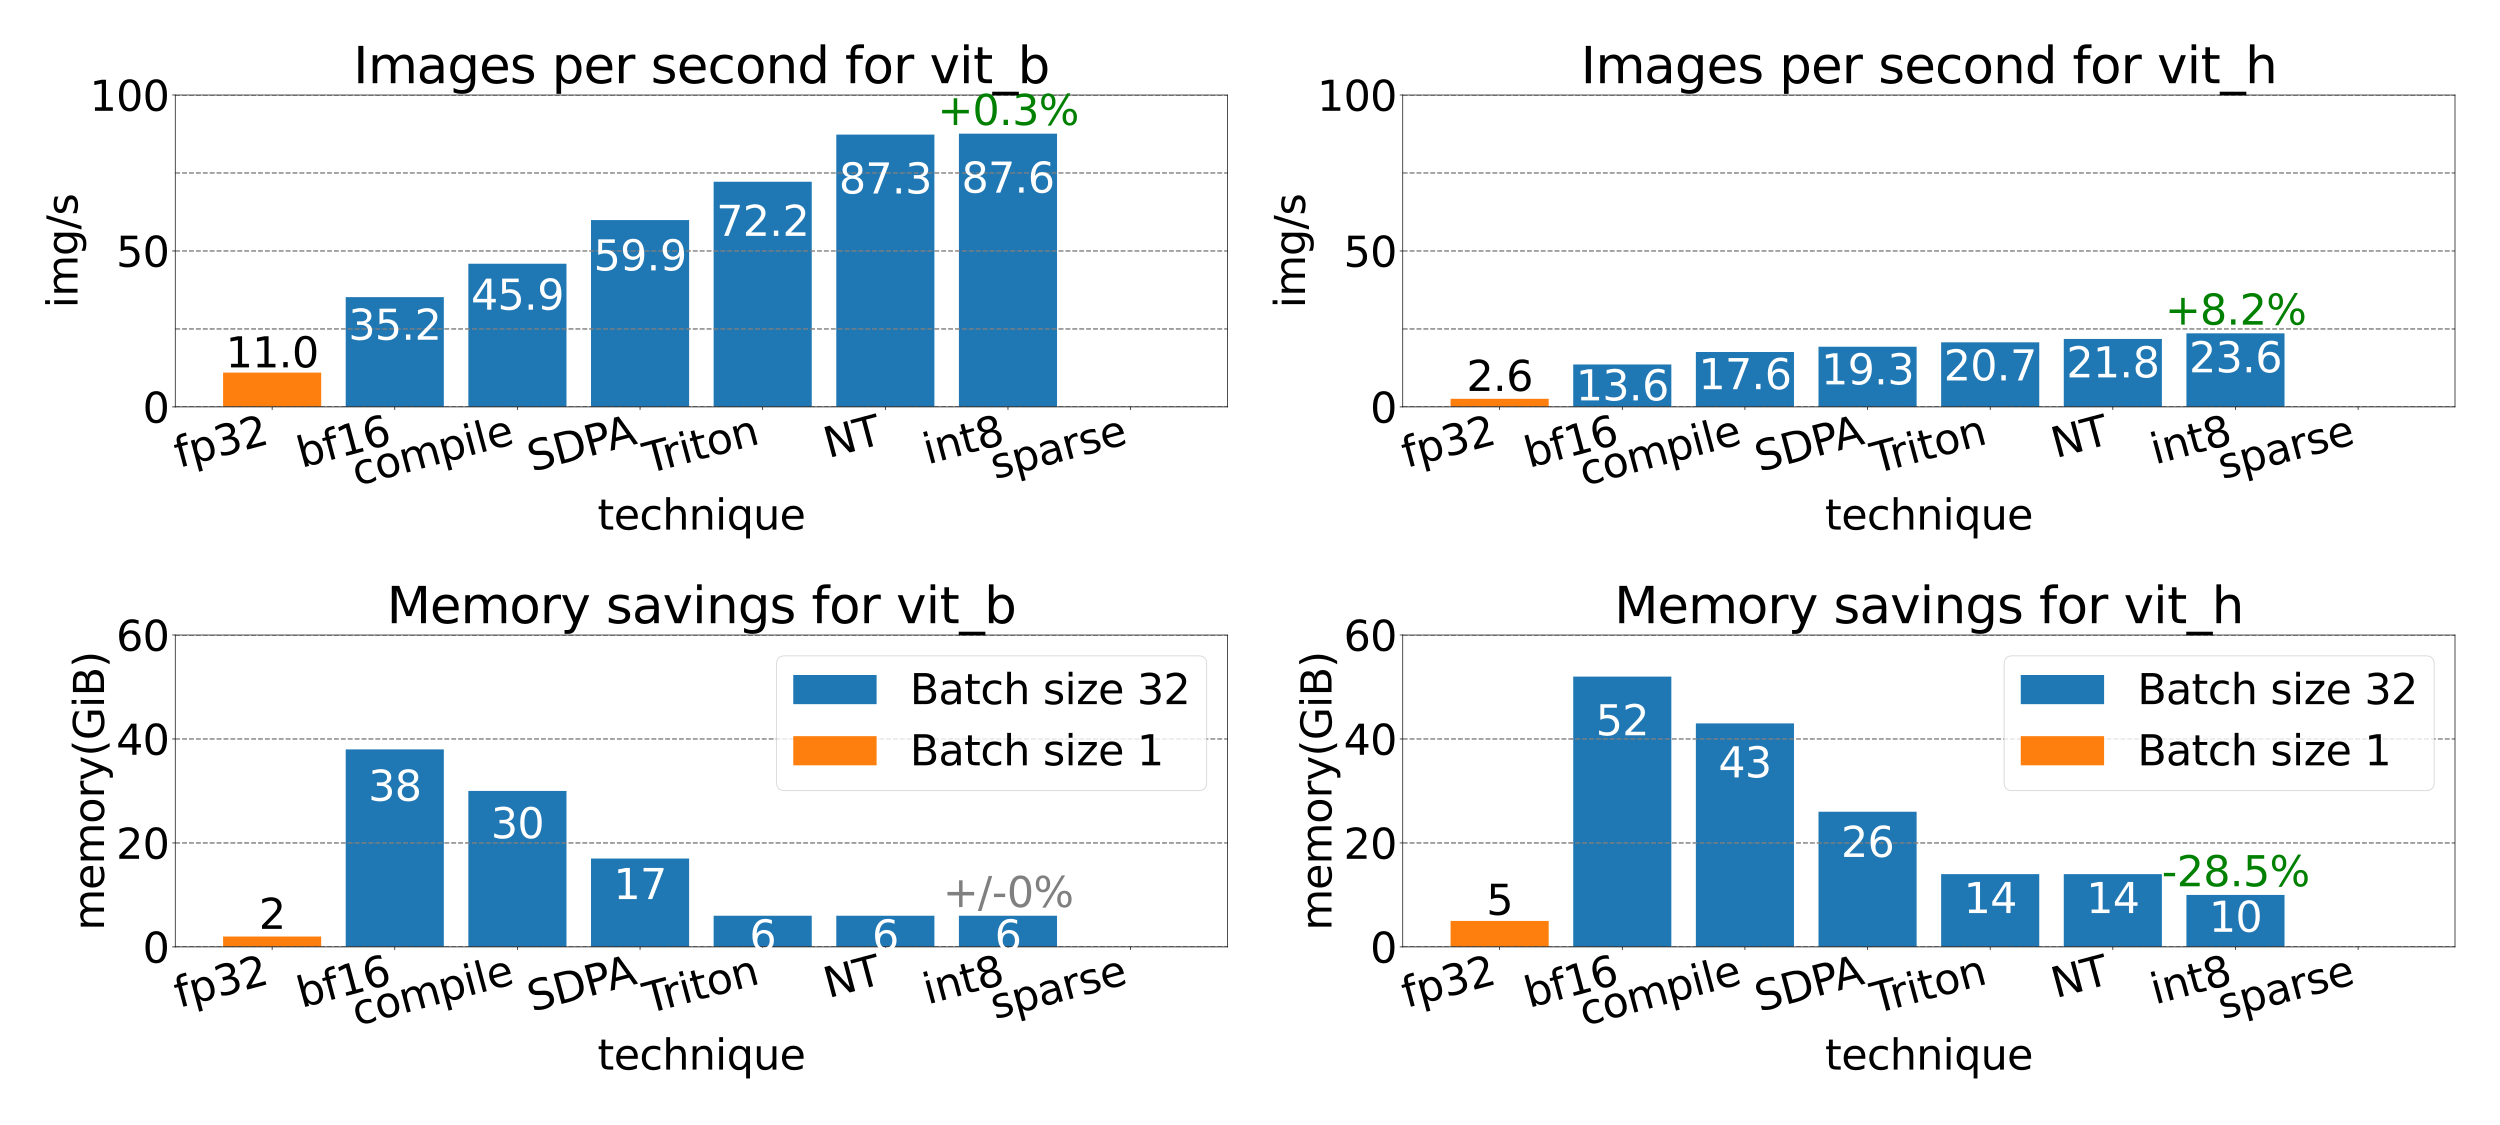 <?xml version="1.0" encoding="utf-8" standalone="no"?>
<!DOCTYPE svg PUBLIC "-//W3C//DTD SVG 1.1//EN"
  "http://www.w3.org/Graphics/SVG/1.1/DTD/svg11.dtd">
<svg xmlns:xlink="http://www.w3.org/1999/xlink" width="2880pt" height="1296pt" viewBox="0 0 2880 1296" xmlns="http://www.w3.org/2000/svg" version="1.1">
 <defs>
  <style type="text/css">*{stroke-linejoin: round; stroke-linecap: butt}</style>
 </defs>
 <g id="figure_1">
  <g id="patch_1">
   <path d="M 0 1296 
L 2880 1296 
L 2880 0 
L 0 0 
z
" style="fill: #ffffff"/>
  </g>
  <g id="axes_1">
   <g id="patch_2">
    <path d="M 201.89 468.766 
L 1414.08 468.766 
L 1414.08 109.44 
L 201.89 109.44 
z
" style="fill: #ffffff"/>
   </g>
   <g id="patch_3">
    <path d="M 256.99 468.766 
L 370.014 468.766 
L 370.014 468.766 
L 256.99 468.766 
z
" clip-path="url(#p027efa589d)" style="fill: #1f77b4"/>
   </g>
   <g id="patch_4">
    <path d="M 398.27 468.766 
L 511.295 468.766 
L 511.295 342.283 
L 398.27 342.283 
z
" clip-path="url(#p027efa589d)" style="fill: #1f77b4"/>
   </g>
   <g id="patch_5">
    <path d="M 539.551 468.766 
L 652.576 468.766 
L 652.576 303.835 
L 539.551 303.835 
z
" clip-path="url(#p027efa589d)" style="fill: #1f77b4"/>
   </g>
   <g id="patch_6">
    <path d="M 680.832 468.766 
L 793.857 468.766 
L 793.857 253.53 
L 680.832 253.53 
z
" clip-path="url(#p027efa589d)" style="fill: #1f77b4"/>
   </g>
   <g id="patch_7">
    <path d="M 822.113 468.766 
L 935.138 468.766 
L 935.138 209.333 
L 822.113 209.333 
z
" clip-path="url(#p027efa589d)" style="fill: #1f77b4"/>
   </g>
   <g id="patch_8">
    <path d="M 963.394 468.766 
L 1076.419 468.766 
L 1076.419 155.074 
L 963.394 155.074 
z
" clip-path="url(#p027efa589d)" style="fill: #1f77b4"/>
   </g>
   <g id="patch_9">
    <path d="M 1104.675 468.766 
L 1217.7 468.766 
L 1217.7 153.996 
L 1104.675 153.996 
z
" clip-path="url(#p027efa589d)" style="fill: #1f77b4"/>
   </g>
   <g id="patch_10">
    <path d="M 1245.956 468.766 
L 1358.98 468.766 
L 1358.98 468.766 
L 1245.956 468.766 
z
" clip-path="url(#p027efa589d)" style="fill: #1f77b4"/>
   </g>
   <g id="patch_11">
    <path d="M 256.99 468.766 
L 370.014 468.766 
L 370.014 429.24 
L 256.99 429.24 
z
" clip-path="url(#p027efa589d)" style="fill: #ff7f0e"/>
   </g>
   <g id="patch_12">
    <path d="M 398.27 468.766 
L 511.295 468.766 
L 511.295 468.766 
L 398.27 468.766 
z
" clip-path="url(#p027efa589d)" style="fill: #ff7f0e"/>
   </g>
   <g id="patch_13">
    <path d="M 539.551 468.766 
L 652.576 468.766 
L 652.576 468.766 
L 539.551 468.766 
z
" clip-path="url(#p027efa589d)" style="fill: #ff7f0e"/>
   </g>
   <g id="patch_14">
    <path d="M 680.832 468.766 
L 793.857 468.766 
L 793.857 468.766 
L 680.832 468.766 
z
" clip-path="url(#p027efa589d)" style="fill: #ff7f0e"/>
   </g>
   <g id="patch_15">
    <path d="M 822.113 468.766 
L 935.138 468.766 
L 935.138 468.766 
L 822.113 468.766 
z
" clip-path="url(#p027efa589d)" style="fill: #ff7f0e"/>
   </g>
   <g id="patch_16">
    <path d="M 963.394 468.766 
L 1076.419 468.766 
L 1076.419 468.766 
L 963.394 468.766 
z
" clip-path="url(#p027efa589d)" style="fill: #ff7f0e"/>
   </g>
   <g id="patch_17">
    <path d="M 1104.675 468.766 
L 1217.7 468.766 
L 1217.7 468.766 
L 1104.675 468.766 
z
" clip-path="url(#p027efa589d)" style="fill: #ff7f0e"/>
   </g>
   <g id="patch_18">
    <path d="M 1245.956 468.766 
L 1358.98 468.766 
L 1358.98 468.766 
L 1245.956 468.766 
z
" clip-path="url(#p027efa589d)" style="fill: #ff7f0e"/>
   </g>
   <g id="matplotlib.axis_1">
    <g id="xtick_1">
     <g id="line2d_1">
      <defs>
       <path id="m63074582c3" d="M 0 0 
L 0 3.5 
" style="stroke: #000000; stroke-width: 0.8"/>
      </defs>
      <g>
       <use xlink:href="#m63074582c3" x="313.502" y="468.766" style="stroke: #000000; stroke-width: 0.8"/>
      </g>
     </g>
     <g id="text_1">
      <!-- fp32 -->
      <g transform="translate(206.164 539.064) rotate(-15) scale(0.48 -0.48)">
       <defs>
        <path id="DejaVuSans-66" d="M 2375 4863 
L 2375 4384 
L 1825 4384 
Q 1516 4384 1395 4259 
Q 1275 4134 1275 3809 
L 1275 3500 
L 2222 3500 
L 2222 3053 
L 1275 3053 
L 1275 0 
L 697 0 
L 697 3053 
L 147 3053 
L 147 3500 
L 697 3500 
L 697 3744 
Q 697 4328 969 4595 
Q 1241 4863 1831 4863 
L 2375 4863 
z
" transform="scale(0.016)"/>
        <path id="DejaVuSans-70" d="M 1159 525 
L 1159 -1331 
L 581 -1331 
L 581 3500 
L 1159 3500 
L 1159 2969 
Q 1341 3281 1617 3432 
Q 1894 3584 2278 3584 
Q 2916 3584 3314 3078 
Q 3713 2572 3713 1747 
Q 3713 922 3314 415 
Q 2916 -91 2278 -91 
Q 1894 -91 1617 61 
Q 1341 213 1159 525 
z
M 3116 1747 
Q 3116 2381 2855 2742 
Q 2594 3103 2138 3103 
Q 1681 3103 1420 2742 
Q 1159 2381 1159 1747 
Q 1159 1113 1420 752 
Q 1681 391 2138 391 
Q 2594 391 2855 752 
Q 3116 1113 3116 1747 
z
" transform="scale(0.016)"/>
        <path id="DejaVuSans-33" d="M 2597 2516 
Q 3050 2419 3304 2112 
Q 3559 1806 3559 1356 
Q 3559 666 3084 287 
Q 2609 -91 1734 -91 
Q 1441 -91 1130 -33 
Q 819 25 488 141 
L 488 750 
Q 750 597 1062 519 
Q 1375 441 1716 441 
Q 2309 441 2620 675 
Q 2931 909 2931 1356 
Q 2931 1769 2642 2001 
Q 2353 2234 1838 2234 
L 1294 2234 
L 1294 2753 
L 1863 2753 
Q 2328 2753 2575 2939 
Q 2822 3125 2822 3475 
Q 2822 3834 2567 4026 
Q 2313 4219 1838 4219 
Q 1578 4219 1281 4162 
Q 984 4106 628 3988 
L 628 4550 
Q 988 4650 1302 4700 
Q 1616 4750 1894 4750 
Q 2613 4750 3031 4423 
Q 3450 4097 3450 3541 
Q 3450 3153 3228 2886 
Q 3006 2619 2597 2516 
z
" transform="scale(0.016)"/>
        <path id="DejaVuSans-32" d="M 1228 531 
L 3431 531 
L 3431 0 
L 469 0 
L 469 531 
Q 828 903 1448 1529 
Q 2069 2156 2228 2338 
Q 2531 2678 2651 2914 
Q 2772 3150 2772 3378 
Q 2772 3750 2511 3984 
Q 2250 4219 1831 4219 
Q 1534 4219 1204 4116 
Q 875 4013 500 3803 
L 500 4441 
Q 881 4594 1212 4672 
Q 1544 4750 1819 4750 
Q 2544 4750 2975 4387 
Q 3406 4025 3406 3419 
Q 3406 3131 3298 2873 
Q 3191 2616 2906 2266 
Q 2828 2175 2409 1742 
Q 1991 1309 1228 531 
z
" transform="scale(0.016)"/>
       </defs>
       <use xlink:href="#DejaVuSans-66"/>
       <use xlink:href="#DejaVuSans-70" x="35.205"/>
       <use xlink:href="#DejaVuSans-33" x="98.682"/>
       <use xlink:href="#DejaVuSans-32" x="162.305"/>
      </g>
     </g>
    </g>
    <g id="xtick_2">
     <g id="line2d_2">
      <g>
       <use xlink:href="#m63074582c3" x="454.783" y="468.766" style="stroke: #000000; stroke-width: 0.8"/>
      </g>
     </g>
     <g id="text_2">
      <!-- bf16 -->
      <g transform="translate(347.444 539.064) rotate(-15) scale(0.48 -0.48)">
       <defs>
        <path id="DejaVuSans-62" d="M 3116 1747 
Q 3116 2381 2855 2742 
Q 2594 3103 2138 3103 
Q 1681 3103 1420 2742 
Q 1159 2381 1159 1747 
Q 1159 1113 1420 752 
Q 1681 391 2138 391 
Q 2594 391 2855 752 
Q 3116 1113 3116 1747 
z
M 1159 2969 
Q 1341 3281 1617 3432 
Q 1894 3584 2278 3584 
Q 2916 3584 3314 3078 
Q 3713 2572 3713 1747 
Q 3713 922 3314 415 
Q 2916 -91 2278 -91 
Q 1894 -91 1617 61 
Q 1341 213 1159 525 
L 1159 0 
L 581 0 
L 581 4863 
L 1159 4863 
L 1159 2969 
z
" transform="scale(0.016)"/>
        <path id="DejaVuSans-31" d="M 794 531 
L 1825 531 
L 1825 4091 
L 703 3866 
L 703 4441 
L 1819 4666 
L 2450 4666 
L 2450 531 
L 3481 531 
L 3481 0 
L 794 0 
L 794 531 
z
" transform="scale(0.016)"/>
        <path id="DejaVuSans-36" d="M 2113 2584 
Q 1688 2584 1439 2293 
Q 1191 2003 1191 1497 
Q 1191 994 1439 701 
Q 1688 409 2113 409 
Q 2538 409 2786 701 
Q 3034 994 3034 1497 
Q 3034 2003 2786 2293 
Q 2538 2584 2113 2584 
z
M 3366 4563 
L 3366 3988 
Q 3128 4100 2886 4159 
Q 2644 4219 2406 4219 
Q 1781 4219 1451 3797 
Q 1122 3375 1075 2522 
Q 1259 2794 1537 2939 
Q 1816 3084 2150 3084 
Q 2853 3084 3261 2657 
Q 3669 2231 3669 1497 
Q 3669 778 3244 343 
Q 2819 -91 2113 -91 
Q 1303 -91 875 529 
Q 447 1150 447 2328 
Q 447 3434 972 4092 
Q 1497 4750 2381 4750 
Q 2619 4750 2861 4703 
Q 3103 4656 3366 4563 
z
" transform="scale(0.016)"/>
       </defs>
       <use xlink:href="#DejaVuSans-62"/>
       <use xlink:href="#DejaVuSans-66" x="63.477"/>
       <use xlink:href="#DejaVuSans-31" x="98.682"/>
       <use xlink:href="#DejaVuSans-36" x="162.305"/>
      </g>
     </g>
    </g>
    <g id="xtick_3">
     <g id="line2d_3">
      <g>
       <use xlink:href="#m63074582c3" x="596.064" y="468.766" style="stroke: #000000; stroke-width: 0.8"/>
      </g>
     </g>
     <g id="text_3">
      <!-- compile -->
      <g transform="translate(410.732 559.963) rotate(-15) scale(0.48 -0.48)">
       <defs>
        <path id="DejaVuSans-63" d="M 3122 3366 
L 3122 2828 
Q 2878 2963 2633 3030 
Q 2388 3097 2138 3097 
Q 1578 3097 1268 2742 
Q 959 2388 959 1747 
Q 959 1106 1268 751 
Q 1578 397 2138 397 
Q 2388 397 2633 464 
Q 2878 531 3122 666 
L 3122 134 
Q 2881 22 2623 -34 
Q 2366 -91 2075 -91 
Q 1284 -91 818 406 
Q 353 903 353 1747 
Q 353 2603 823 3093 
Q 1294 3584 2113 3584 
Q 2378 3584 2631 3529 
Q 2884 3475 3122 3366 
z
" transform="scale(0.016)"/>
        <path id="DejaVuSans-6f" d="M 1959 3097 
Q 1497 3097 1228 2736 
Q 959 2375 959 1747 
Q 959 1119 1226 758 
Q 1494 397 1959 397 
Q 2419 397 2687 759 
Q 2956 1122 2956 1747 
Q 2956 2369 2687 2733 
Q 2419 3097 1959 3097 
z
M 1959 3584 
Q 2709 3584 3137 3096 
Q 3566 2609 3566 1747 
Q 3566 888 3137 398 
Q 2709 -91 1959 -91 
Q 1206 -91 779 398 
Q 353 888 353 1747 
Q 353 2609 779 3096 
Q 1206 3584 1959 3584 
z
" transform="scale(0.016)"/>
        <path id="DejaVuSans-6d" d="M 3328 2828 
Q 3544 3216 3844 3400 
Q 4144 3584 4550 3584 
Q 5097 3584 5394 3201 
Q 5691 2819 5691 2113 
L 5691 0 
L 5113 0 
L 5113 2094 
Q 5113 2597 4934 2840 
Q 4756 3084 4391 3084 
Q 3944 3084 3684 2787 
Q 3425 2491 3425 1978 
L 3425 0 
L 2847 0 
L 2847 2094 
Q 2847 2600 2669 2842 
Q 2491 3084 2119 3084 
Q 1678 3084 1418 2786 
Q 1159 2488 1159 1978 
L 1159 0 
L 581 0 
L 581 3500 
L 1159 3500 
L 1159 2956 
Q 1356 3278 1631 3431 
Q 1906 3584 2284 3584 
Q 2666 3584 2933 3390 
Q 3200 3197 3328 2828 
z
" transform="scale(0.016)"/>
        <path id="DejaVuSans-69" d="M 603 3500 
L 1178 3500 
L 1178 0 
L 603 0 
L 603 3500 
z
M 603 4863 
L 1178 4863 
L 1178 4134 
L 603 4134 
L 603 4863 
z
" transform="scale(0.016)"/>
        <path id="DejaVuSans-6c" d="M 603 4863 
L 1178 4863 
L 1178 0 
L 603 0 
L 603 4863 
z
" transform="scale(0.016)"/>
        <path id="DejaVuSans-65" d="M 3597 1894 
L 3597 1613 
L 953 1613 
Q 991 1019 1311 708 
Q 1631 397 2203 397 
Q 2534 397 2845 478 
Q 3156 559 3463 722 
L 3463 178 
Q 3153 47 2828 -22 
Q 2503 -91 2169 -91 
Q 1331 -91 842 396 
Q 353 884 353 1716 
Q 353 2575 817 3079 
Q 1281 3584 2069 3584 
Q 2775 3584 3186 3129 
Q 3597 2675 3597 1894 
z
M 3022 2063 
Q 3016 2534 2758 2815 
Q 2500 3097 2075 3097 
Q 1594 3097 1305 2825 
Q 1016 2553 972 2059 
L 3022 2063 
z
" transform="scale(0.016)"/>
       </defs>
       <use xlink:href="#DejaVuSans-63"/>
       <use xlink:href="#DejaVuSans-6f" x="54.98"/>
       <use xlink:href="#DejaVuSans-6d" x="116.162"/>
       <use xlink:href="#DejaVuSans-70" x="213.574"/>
       <use xlink:href="#DejaVuSans-69" x="277.051"/>
       <use xlink:href="#DejaVuSans-6c" x="304.834"/>
       <use xlink:href="#DejaVuSans-65" x="332.617"/>
      </g>
     </g>
    </g>
    <g id="xtick_4">
     <g id="line2d_4">
      <g>
       <use xlink:href="#m63074582c3" x="737.345" y="468.766" style="stroke: #000000; stroke-width: 0.8"/>
      </g>
     </g>
     <g id="text_4">
      <!-- SDPA -->
      <g transform="translate(612.909 543.645) rotate(-15) scale(0.48 -0.48)">
       <defs>
        <path id="DejaVuSans-53" d="M 3425 4513 
L 3425 3897 
Q 3066 4069 2747 4153 
Q 2428 4238 2131 4238 
Q 1616 4238 1336 4038 
Q 1056 3838 1056 3469 
Q 1056 3159 1242 3001 
Q 1428 2844 1947 2747 
L 2328 2669 
Q 3034 2534 3370 2195 
Q 3706 1856 3706 1288 
Q 3706 609 3251 259 
Q 2797 -91 1919 -91 
Q 1588 -91 1214 -16 
Q 841 59 441 206 
L 441 856 
Q 825 641 1194 531 
Q 1563 422 1919 422 
Q 2459 422 2753 634 
Q 3047 847 3047 1241 
Q 3047 1584 2836 1778 
Q 2625 1972 2144 2069 
L 1759 2144 
Q 1053 2284 737 2584 
Q 422 2884 422 3419 
Q 422 4038 858 4394 
Q 1294 4750 2059 4750 
Q 2388 4750 2728 4690 
Q 3069 4631 3425 4513 
z
" transform="scale(0.016)"/>
        <path id="DejaVuSans-44" d="M 1259 4147 
L 1259 519 
L 2022 519 
Q 2988 519 3436 956 
Q 3884 1394 3884 2338 
Q 3884 3275 3436 3711 
Q 2988 4147 2022 4147 
L 1259 4147 
z
M 628 4666 
L 1925 4666 
Q 3281 4666 3915 4102 
Q 4550 3538 4550 2338 
Q 4550 1131 3912 565 
Q 3275 0 1925 0 
L 628 0 
L 628 4666 
z
" transform="scale(0.016)"/>
        <path id="DejaVuSans-50" d="M 1259 4147 
L 1259 2394 
L 2053 2394 
Q 2494 2394 2734 2622 
Q 2975 2850 2975 3272 
Q 2975 3691 2734 3919 
Q 2494 4147 2053 4147 
L 1259 4147 
z
M 628 4666 
L 2053 4666 
Q 2838 4666 3239 4311 
Q 3641 3956 3641 3272 
Q 3641 2581 3239 2228 
Q 2838 1875 2053 1875 
L 1259 1875 
L 1259 0 
L 628 0 
L 628 4666 
z
" transform="scale(0.016)"/>
        <path id="DejaVuSans-41" d="M 2188 4044 
L 1331 1722 
L 3047 1722 
L 2188 4044 
z
M 1831 4666 
L 2547 4666 
L 4325 0 
L 3669 0 
L 3244 1197 
L 1141 1197 
L 716 0 
L 50 0 
L 1831 4666 
z
" transform="scale(0.016)"/>
       </defs>
       <use xlink:href="#DejaVuSans-53"/>
       <use xlink:href="#DejaVuSans-44" x="63.477"/>
       <use xlink:href="#DejaVuSans-50" x="140.479"/>
       <use xlink:href="#DejaVuSans-41" x="194.406"/>
      </g>
     </g>
    </g>
    <g id="xtick_5">
     <g id="line2d_5">
      <g>
       <use xlink:href="#m63074582c3" x="878.625" y="468.766" style="stroke: #000000; stroke-width: 0.8"/>
      </g>
     </g>
     <g id="text_5">
      <!-- Triton -->
      <g transform="translate(746.692 545.655) rotate(-15) scale(0.48 -0.48)">
       <defs>
        <path id="DejaVuSans-54" d="M -19 4666 
L 3928 4666 
L 3928 4134 
L 2272 4134 
L 2272 0 
L 1638 0 
L 1638 4134 
L -19 4134 
L -19 4666 
z
" transform="scale(0.016)"/>
        <path id="DejaVuSans-72" d="M 2631 2963 
Q 2534 3019 2420 3045 
Q 2306 3072 2169 3072 
Q 1681 3072 1420 2755 
Q 1159 2438 1159 1844 
L 1159 0 
L 581 0 
L 581 3500 
L 1159 3500 
L 1159 2956 
Q 1341 3275 1631 3429 
Q 1922 3584 2338 3584 
Q 2397 3584 2469 3576 
Q 2541 3569 2628 3553 
L 2631 2963 
z
" transform="scale(0.016)"/>
        <path id="DejaVuSans-74" d="M 1172 4494 
L 1172 3500 
L 2356 3500 
L 2356 3053 
L 1172 3053 
L 1172 1153 
Q 1172 725 1289 603 
Q 1406 481 1766 481 
L 2356 481 
L 2356 0 
L 1766 0 
Q 1100 0 847 248 
Q 594 497 594 1153 
L 594 3053 
L 172 3053 
L 172 3500 
L 594 3500 
L 594 4494 
L 1172 4494 
z
" transform="scale(0.016)"/>
        <path id="DejaVuSans-6e" d="M 3513 2113 
L 3513 0 
L 2938 0 
L 2938 2094 
Q 2938 2591 2744 2837 
Q 2550 3084 2163 3084 
Q 1697 3084 1428 2787 
Q 1159 2491 1159 1978 
L 1159 0 
L 581 0 
L 581 3500 
L 1159 3500 
L 1159 2956 
Q 1366 3272 1645 3428 
Q 1925 3584 2291 3584 
Q 2894 3584 3203 3211 
Q 3513 2838 3513 2113 
z
" transform="scale(0.016)"/>
       </defs>
       <use xlink:href="#DejaVuSans-54"/>
       <use xlink:href="#DejaVuSans-72" x="46.334"/>
       <use xlink:href="#DejaVuSans-69" x="87.447"/>
       <use xlink:href="#DejaVuSans-74" x="115.23"/>
       <use xlink:href="#DejaVuSans-6f" x="154.439"/>
       <use xlink:href="#DejaVuSans-6e" x="215.621"/>
      </g>
     </g>
    </g>
    <g id="xtick_6">
     <g id="line2d_6">
      <g>
       <use xlink:href="#m63074582c3" x="1019.906" y="468.766" style="stroke: #000000; stroke-width: 0.8"/>
      </g>
     </g>
     <g id="text_6">
      <!-- NT -->
      <g transform="translate(954.318 527.878) rotate(-15) scale(0.48 -0.48)">
       <defs>
        <path id="DejaVuSans-4e" d="M 628 4666 
L 1478 4666 
L 3547 763 
L 3547 4666 
L 4159 4666 
L 4159 0 
L 3309 0 
L 1241 3903 
L 1241 0 
L 628 0 
L 628 4666 
z
" transform="scale(0.016)"/>
       </defs>
       <use xlink:href="#DejaVuSans-4e"/>
       <use xlink:href="#DejaVuSans-54" x="74.805"/>
      </g>
     </g>
    </g>
    <g id="xtick_7">
     <g id="line2d_7">
      <g>
       <use xlink:href="#m63074582c3" x="1161.187" y="468.766" style="stroke: #000000; stroke-width: 0.8"/>
      </g>
     </g>
     <g id="text_7">
      <!-- int8 -->
      <g transform="translate(1068.664 535.095) rotate(-15) scale(0.48 -0.48)">
       <defs>
        <path id="DejaVuSans-38" d="M 2034 2216 
Q 1584 2216 1326 1975 
Q 1069 1734 1069 1313 
Q 1069 891 1326 650 
Q 1584 409 2034 409 
Q 2484 409 2743 651 
Q 3003 894 3003 1313 
Q 3003 1734 2745 1975 
Q 2488 2216 2034 2216 
z
M 1403 2484 
Q 997 2584 770 2862 
Q 544 3141 544 3541 
Q 544 4100 942 4425 
Q 1341 4750 2034 4750 
Q 2731 4750 3128 4425 
Q 3525 4100 3525 3541 
Q 3525 3141 3298 2862 
Q 3072 2584 2669 2484 
Q 3125 2378 3379 2068 
Q 3634 1759 3634 1313 
Q 3634 634 3220 271 
Q 2806 -91 2034 -91 
Q 1263 -91 848 271 
Q 434 634 434 1313 
Q 434 1759 690 2068 
Q 947 2378 1403 2484 
z
M 1172 3481 
Q 1172 3119 1398 2916 
Q 1625 2713 2034 2713 
Q 2441 2713 2670 2916 
Q 2900 3119 2900 3481 
Q 2900 3844 2670 4047 
Q 2441 4250 2034 4250 
Q 1625 4250 1398 4047 
Q 1172 3844 1172 3481 
z
" transform="scale(0.016)"/>
       </defs>
       <use xlink:href="#DejaVuSans-69"/>
       <use xlink:href="#DejaVuSans-6e" x="27.783"/>
       <use xlink:href="#DejaVuSans-74" x="91.162"/>
       <use xlink:href="#DejaVuSans-38" x="130.371"/>
      </g>
     </g>
    </g>
    <g id="xtick_8">
     <g id="line2d_8">
      <g>
       <use xlink:href="#m63074582c3" x="1302.468" y="468.766" style="stroke: #000000; stroke-width: 0.8"/>
      </g>
     </g>
     <g id="text_8">
      <!-- sparse -->
      <g transform="translate(1146.143 552.19) rotate(-15) scale(0.48 -0.48)">
       <defs>
        <path id="DejaVuSans-73" d="M 2834 3397 
L 2834 2853 
Q 2591 2978 2328 3040 
Q 2066 3103 1784 3103 
Q 1356 3103 1142 2972 
Q 928 2841 928 2578 
Q 928 2378 1081 2264 
Q 1234 2150 1697 2047 
L 1894 2003 
Q 2506 1872 2764 1633 
Q 3022 1394 3022 966 
Q 3022 478 2636 193 
Q 2250 -91 1575 -91 
Q 1294 -91 989 -36 
Q 684 19 347 128 
L 347 722 
Q 666 556 975 473 
Q 1284 391 1588 391 
Q 1994 391 2212 530 
Q 2431 669 2431 922 
Q 2431 1156 2273 1281 
Q 2116 1406 1581 1522 
L 1381 1569 
Q 847 1681 609 1914 
Q 372 2147 372 2553 
Q 372 3047 722 3315 
Q 1072 3584 1716 3584 
Q 2034 3584 2315 3537 
Q 2597 3491 2834 3397 
z
" transform="scale(0.016)"/>
        <path id="DejaVuSans-61" d="M 2194 1759 
Q 1497 1759 1228 1600 
Q 959 1441 959 1056 
Q 959 750 1161 570 
Q 1363 391 1709 391 
Q 2188 391 2477 730 
Q 2766 1069 2766 1631 
L 2766 1759 
L 2194 1759 
z
M 3341 1997 
L 3341 0 
L 2766 0 
L 2766 531 
Q 2569 213 2275 61 
Q 1981 -91 1556 -91 
Q 1019 -91 701 211 
Q 384 513 384 1019 
Q 384 1609 779 1909 
Q 1175 2209 1959 2209 
L 2766 2209 
L 2766 2266 
Q 2766 2663 2505 2880 
Q 2244 3097 1772 3097 
Q 1472 3097 1187 3025 
Q 903 2953 641 2809 
L 641 3341 
Q 956 3463 1253 3523 
Q 1550 3584 1831 3584 
Q 2591 3584 2966 3190 
Q 3341 2797 3341 1997 
z
" transform="scale(0.016)"/>
       </defs>
       <use xlink:href="#DejaVuSans-73"/>
       <use xlink:href="#DejaVuSans-70" x="52.1"/>
       <use xlink:href="#DejaVuSans-61" x="115.576"/>
       <use xlink:href="#DejaVuSans-72" x="176.855"/>
       <use xlink:href="#DejaVuSans-73" x="217.969"/>
       <use xlink:href="#DejaVuSans-65" x="270.068"/>
      </g>
     </g>
    </g>
    <g id="text_9">
     <!-- technique -->
     <g transform="translate(688.311 610.078) scale(0.48 -0.48)">
      <defs>
       <path id="DejaVuSans-68" d="M 3513 2113 
L 3513 0 
L 2938 0 
L 2938 2094 
Q 2938 2591 2744 2837 
Q 2550 3084 2163 3084 
Q 1697 3084 1428 2787 
Q 1159 2491 1159 1978 
L 1159 0 
L 581 0 
L 581 4863 
L 1159 4863 
L 1159 2956 
Q 1366 3272 1645 3428 
Q 1925 3584 2291 3584 
Q 2894 3584 3203 3211 
Q 3513 2838 3513 2113 
z
" transform="scale(0.016)"/>
       <path id="DejaVuSans-71" d="M 947 1747 
Q 947 1113 1208 752 
Q 1469 391 1925 391 
Q 2381 391 2643 752 
Q 2906 1113 2906 1747 
Q 2906 2381 2643 2742 
Q 2381 3103 1925 3103 
Q 1469 3103 1208 2742 
Q 947 2381 947 1747 
z
M 2906 525 
Q 2725 213 2448 61 
Q 2172 -91 1784 -91 
Q 1150 -91 751 415 
Q 353 922 353 1747 
Q 353 2572 751 3078 
Q 1150 3584 1784 3584 
Q 2172 3584 2448 3432 
Q 2725 3281 2906 2969 
L 2906 3500 
L 3481 3500 
L 3481 -1331 
L 2906 -1331 
L 2906 525 
z
" transform="scale(0.016)"/>
       <path id="DejaVuSans-75" d="M 544 1381 
L 544 3500 
L 1119 3500 
L 1119 1403 
Q 1119 906 1312 657 
Q 1506 409 1894 409 
Q 2359 409 2629 706 
Q 2900 1003 2900 1516 
L 2900 3500 
L 3475 3500 
L 3475 0 
L 2900 0 
L 2900 538 
Q 2691 219 2414 64 
Q 2138 -91 1772 -91 
Q 1169 -91 856 284 
Q 544 659 544 1381 
z
M 1991 3584 
L 1991 3584 
z
" transform="scale(0.016)"/>
      </defs>
      <use xlink:href="#DejaVuSans-74"/>
      <use xlink:href="#DejaVuSans-65" x="39.209"/>
      <use xlink:href="#DejaVuSans-63" x="100.732"/>
      <use xlink:href="#DejaVuSans-68" x="155.713"/>
      <use xlink:href="#DejaVuSans-6e" x="219.092"/>
      <use xlink:href="#DejaVuSans-69" x="282.471"/>
      <use xlink:href="#DejaVuSans-71" x="310.254"/>
      <use xlink:href="#DejaVuSans-75" x="373.73"/>
      <use xlink:href="#DejaVuSans-65" x="437.109"/>
     </g>
    </g>
   </g>
   <g id="matplotlib.axis_2">
    <g id="ytick_1">
     <g id="line2d_9">
      <defs>
       <path id="m23ff621f69" d="M 0 0 
L -3.5 0 
" style="stroke: #000000; stroke-width: 0.8"/>
      </defs>
      <g>
       <use xlink:href="#m23ff621f69" x="201.89" y="468.766" style="stroke: #000000; stroke-width: 0.8"/>
      </g>
     </g>
     <g id="text_10">
      <!-- 0 -->
      <g transform="translate(164.35 487.002) scale(0.48 -0.48)">
       <defs>
        <path id="DejaVuSans-30" d="M 2034 4250 
Q 1547 4250 1301 3770 
Q 1056 3291 1056 2328 
Q 1056 1369 1301 889 
Q 1547 409 2034 409 
Q 2525 409 2770 889 
Q 3016 1369 3016 2328 
Q 3016 3291 2770 3770 
Q 2525 4250 2034 4250 
z
M 2034 4750 
Q 2819 4750 3233 4129 
Q 3647 3509 3647 2328 
Q 3647 1150 3233 529 
Q 2819 -91 2034 -91 
Q 1250 -91 836 529 
Q 422 1150 422 2328 
Q 422 3509 836 4129 
Q 1250 4750 2034 4750 
z
" transform="scale(0.016)"/>
       </defs>
       <use xlink:href="#DejaVuSans-30"/>
      </g>
     </g>
    </g>
    <g id="ytick_2">
     <g id="line2d_10">
      <g>
       <use xlink:href="#m23ff621f69" x="201.89" y="289.103" style="stroke: #000000; stroke-width: 0.8"/>
      </g>
     </g>
     <g id="text_11">
      <!-- 50 -->
      <g transform="translate(133.81 307.339) scale(0.48 -0.48)">
       <defs>
        <path id="DejaVuSans-35" d="M 691 4666 
L 3169 4666 
L 3169 4134 
L 1269 4134 
L 1269 2991 
Q 1406 3038 1543 3061 
Q 1681 3084 1819 3084 
Q 2600 3084 3056 2656 
Q 3513 2228 3513 1497 
Q 3513 744 3044 326 
Q 2575 -91 1722 -91 
Q 1428 -91 1123 -41 
Q 819 9 494 109 
L 494 744 
Q 775 591 1075 516 
Q 1375 441 1709 441 
Q 2250 441 2565 725 
Q 2881 1009 2881 1497 
Q 2881 1984 2565 2268 
Q 2250 2553 1709 2553 
Q 1456 2553 1204 2497 
Q 953 2441 691 2322 
L 691 4666 
z
" transform="scale(0.016)"/>
       </defs>
       <use xlink:href="#DejaVuSans-35"/>
       <use xlink:href="#DejaVuSans-30" x="63.623"/>
      </g>
     </g>
    </g>
    <g id="ytick_3">
     <g id="line2d_11">
      <g>
       <use xlink:href="#m23ff621f69" x="201.89" y="109.44" style="stroke: #000000; stroke-width: 0.8"/>
      </g>
     </g>
     <g id="text_12">
      <!-- 100 -->
      <g transform="translate(103.27 127.676) scale(0.48 -0.48)">
       <use xlink:href="#DejaVuSans-31"/>
       <use xlink:href="#DejaVuSans-30" x="63.623"/>
       <use xlink:href="#DejaVuSans-30" x="127.246"/>
      </g>
     </g>
    </g>
    <g id="text_13">
     <!-- img/s -->
     <g transform="translate(89.287 354.972) rotate(-90) scale(0.48 -0.48)">
      <defs>
       <path id="DejaVuSans-67" d="M 2906 1791 
Q 2906 2416 2648 2759 
Q 2391 3103 1925 3103 
Q 1463 3103 1205 2759 
Q 947 2416 947 1791 
Q 947 1169 1205 825 
Q 1463 481 1925 481 
Q 2391 481 2648 825 
Q 2906 1169 2906 1791 
z
M 3481 434 
Q 3481 -459 3084 -895 
Q 2688 -1331 1869 -1331 
Q 1566 -1331 1297 -1286 
Q 1028 -1241 775 -1147 
L 775 -588 
Q 1028 -725 1275 -790 
Q 1522 -856 1778 -856 
Q 2344 -856 2625 -561 
Q 2906 -266 2906 331 
L 2906 616 
Q 2728 306 2450 153 
Q 2172 0 1784 0 
Q 1141 0 747 490 
Q 353 981 353 1791 
Q 353 2603 747 3093 
Q 1141 3584 1784 3584 
Q 2172 3584 2450 3431 
Q 2728 3278 2906 2969 
L 2906 3500 
L 3481 3500 
L 3481 434 
z
" transform="scale(0.016)"/>
       <path id="DejaVuSans-2f" d="M 1625 4666 
L 2156 4666 
L 531 -594 
L 0 -594 
L 1625 4666 
z
" transform="scale(0.016)"/>
      </defs>
      <use xlink:href="#DejaVuSans-69"/>
      <use xlink:href="#DejaVuSans-6d" x="27.783"/>
      <use xlink:href="#DejaVuSans-67" x="125.195"/>
      <use xlink:href="#DejaVuSans-2f" x="188.672"/>
      <use xlink:href="#DejaVuSans-73" x="222.363"/>
     </g>
    </g>
   </g>
   <g id="line2d_12">
    <path d="M 201.89 468.766 
L 1414.08 468.766 
" clip-path="url(#p027efa589d)" style="fill: none; stroke-dasharray: 5.55,2.4; stroke-dashoffset: 0; stroke: #808080; stroke-opacity: 0.7; stroke-width: 1.5"/>
   </g>
   <g id="line2d_13">
    <path d="M 201.89 378.934 
L 1414.08 378.934 
" clip-path="url(#p027efa589d)" style="fill: none; stroke-dasharray: 5.55,2.4; stroke-dashoffset: 0; stroke: #808080; stroke-opacity: 0.7; stroke-width: 1.5"/>
   </g>
   <g id="line2d_14">
    <path d="M 201.89 289.103 
L 1414.08 289.103 
" clip-path="url(#p027efa589d)" style="fill: none; stroke-dasharray: 5.55,2.4; stroke-dashoffset: 0; stroke: #808080; stroke-opacity: 0.7; stroke-width: 1.5"/>
   </g>
   <g id="line2d_15">
    <path d="M 201.89 199.271 
L 1414.08 199.271 
" clip-path="url(#p027efa589d)" style="fill: none; stroke-dasharray: 5.55,2.4; stroke-dashoffset: 0; stroke: #808080; stroke-opacity: 0.7; stroke-width: 1.5"/>
   </g>
   <g id="line2d_16">
    <path d="M 201.89 109.44 
L 1414.08 109.44 
" clip-path="url(#p027efa589d)" style="fill: none; stroke-dasharray: 5.55,2.4; stroke-dashoffset: 0; stroke: #808080; stroke-opacity: 0.7; stroke-width: 1.5"/>
   </g>
   <g id="line2d_17">
    <path d="M 201.89 468.766 
L 1414.08 468.766 
" clip-path="url(#p027efa589d)" style="fill: none; stroke-dasharray: 5.55,2.4; stroke-dashoffset: 0; stroke: #808080; stroke-opacity: 0.7; stroke-width: 1.5"/>
   </g>
   <g id="line2d_18">
    <path d="M 201.89 378.934 
L 1414.08 378.934 
" clip-path="url(#p027efa589d)" style="fill: none; stroke-dasharray: 5.55,2.4; stroke-dashoffset: 0; stroke: #808080; stroke-opacity: 0.7; stroke-width: 1.5"/>
   </g>
   <g id="line2d_19">
    <path d="M 201.89 289.103 
L 1414.08 289.103 
" clip-path="url(#p027efa589d)" style="fill: none; stroke-dasharray: 5.55,2.4; stroke-dashoffset: 0; stroke: #808080; stroke-opacity: 0.7; stroke-width: 1.5"/>
   </g>
   <g id="line2d_20">
    <path d="M 201.89 199.271 
L 1414.08 199.271 
" clip-path="url(#p027efa589d)" style="fill: none; stroke-dasharray: 5.55,2.4; stroke-dashoffset: 0; stroke: #808080; stroke-opacity: 0.7; stroke-width: 1.5"/>
   </g>
   <g id="line2d_21">
    <path d="M 201.89 109.44 
L 1414.08 109.44 
" clip-path="url(#p027efa589d)" style="fill: none; stroke-dasharray: 5.55,2.4; stroke-dashoffset: 0; stroke: #808080; stroke-opacity: 0.7; stroke-width: 1.5"/>
   </g>
   <g id="patch_19">
    <path d="M 201.89 468.766 
L 201.89 109.44 
" style="fill: none; stroke: #000000; stroke-width: 0.8; stroke-linejoin: miter; stroke-linecap: square"/>
   </g>
   <g id="patch_20">
    <path d="M 1414.08 468.766 
L 1414.08 109.44 
" style="fill: none; stroke: #000000; stroke-width: 0.8; stroke-linejoin: miter; stroke-linecap: square"/>
   </g>
   <g id="patch_21">
    <path d="M 201.89 468.766 
L 1414.08 468.766 
" style="fill: none; stroke: #000000; stroke-width: 0.8; stroke-linejoin: miter; stroke-linecap: square"/>
   </g>
   <g id="patch_22">
    <path d="M 201.89 109.44 
L 1414.08 109.44 
" style="fill: none; stroke: #000000; stroke-width: 0.8; stroke-linejoin: miter; stroke-linecap: square"/>
   </g>
   <g id="text_14">
    <!-- 35.2 -->
    <g style="fill: #ffffff" transform="translate(401.345 391.404) scale(0.48 -0.48)">
     <defs>
      <path id="DejaVuSans-2e" d="M 684 794 
L 1344 794 
L 1344 0 
L 684 0 
L 684 794 
z
" transform="scale(0.016)"/>
     </defs>
     <use xlink:href="#DejaVuSans-33"/>
     <use xlink:href="#DejaVuSans-35" x="63.623"/>
     <use xlink:href="#DejaVuSans-2e" x="127.246"/>
     <use xlink:href="#DejaVuSans-32" x="159.033"/>
    </g>
   </g>
   <g id="text_15">
    <!-- 45.9 -->
    <g style="fill: #ffffff" transform="translate(542.626 356.801) scale(0.48 -0.48)">
     <defs>
      <path id="DejaVuSans-34" d="M 2419 4116 
L 825 1625 
L 2419 1625 
L 2419 4116 
z
M 2253 4666 
L 3047 4666 
L 3047 1625 
L 3713 1625 
L 3713 1100 
L 3047 1100 
L 3047 0 
L 2419 0 
L 2419 1100 
L 313 1100 
L 313 1709 
L 2253 4666 
z
" transform="scale(0.016)"/>
      <path id="DejaVuSans-39" d="M 703 97 
L 703 672 
Q 941 559 1184 500 
Q 1428 441 1663 441 
Q 2288 441 2617 861 
Q 2947 1281 2994 2138 
Q 2813 1869 2534 1725 
Q 2256 1581 1919 1581 
Q 1219 1581 811 2004 
Q 403 2428 403 3163 
Q 403 3881 828 4315 
Q 1253 4750 1959 4750 
Q 2769 4750 3195 4129 
Q 3622 3509 3622 2328 
Q 3622 1225 3098 567 
Q 2575 -91 1691 -91 
Q 1453 -91 1209 -44 
Q 966 3 703 97 
z
M 1959 2075 
Q 2384 2075 2632 2365 
Q 2881 2656 2881 3163 
Q 2881 3666 2632 3958 
Q 2384 4250 1959 4250 
Q 1534 4250 1286 3958 
Q 1038 3666 1038 3163 
Q 1038 2656 1286 2365 
Q 1534 2075 1959 2075 
z
" transform="scale(0.016)"/>
     </defs>
     <use xlink:href="#DejaVuSans-34"/>
     <use xlink:href="#DejaVuSans-35" x="63.623"/>
     <use xlink:href="#DejaVuSans-2e" x="127.246"/>
     <use xlink:href="#DejaVuSans-39" x="159.033"/>
    </g>
   </g>
   <g id="text_16">
    <!-- 59.9 -->
    <g style="fill: #ffffff" transform="translate(683.907 311.526) scale(0.48 -0.48)">
     <use xlink:href="#DejaVuSans-35"/>
     <use xlink:href="#DejaVuSans-39" x="63.623"/>
     <use xlink:href="#DejaVuSans-2e" x="127.246"/>
     <use xlink:href="#DejaVuSans-39" x="159.033"/>
    </g>
   </g>
   <g id="text_17">
    <!-- 72.2 -->
    <g style="fill: #ffffff" transform="translate(825.188 271.748) scale(0.48 -0.48)">
     <defs>
      <path id="DejaVuSans-37" d="M 525 4666 
L 3525 4666 
L 3525 4397 
L 1831 0 
L 1172 0 
L 2766 4134 
L 525 4134 
L 525 4666 
z
" transform="scale(0.016)"/>
     </defs>
     <use xlink:href="#DejaVuSans-37"/>
     <use xlink:href="#DejaVuSans-32" x="63.623"/>
     <use xlink:href="#DejaVuSans-2e" x="127.246"/>
     <use xlink:href="#DejaVuSans-32" x="159.033"/>
    </g>
   </g>
   <g id="text_18">
    <!-- 87.3 -->
    <g style="fill: #ffffff" transform="translate(966.469 222.916) scale(0.48 -0.48)">
     <use xlink:href="#DejaVuSans-38"/>
     <use xlink:href="#DejaVuSans-37" x="63.623"/>
     <use xlink:href="#DejaVuSans-2e" x="127.246"/>
     <use xlink:href="#DejaVuSans-33" x="159.033"/>
    </g>
   </g>
   <g id="text_19">
    <!-- 87.6 -->
    <g style="fill: #ffffff" transform="translate(1107.75 221.946) scale(0.48 -0.48)">
     <use xlink:href="#DejaVuSans-38"/>
     <use xlink:href="#DejaVuSans-37" x="63.623"/>
     <use xlink:href="#DejaVuSans-2e" x="127.246"/>
     <use xlink:href="#DejaVuSans-36" x="159.033"/>
    </g>
   </g>
   <g id="text_20">
    <!-- +0.3% -->
    <g style="fill: #008000" transform="translate(1080.105 144.014) scale(0.48 -0.48)">
     <defs>
      <path id="DejaVuSans-2b" d="M 2944 4013 
L 2944 2272 
L 4684 2272 
L 4684 1741 
L 2944 1741 
L 2944 0 
L 2419 0 
L 2419 1741 
L 678 1741 
L 678 2272 
L 2419 2272 
L 2419 4013 
L 2944 4013 
z
" transform="scale(0.016)"/>
      <path id="DejaVuSans-25" d="M 4653 2053 
Q 4381 2053 4226 1822 
Q 4072 1591 4072 1178 
Q 4072 772 4226 539 
Q 4381 306 4653 306 
Q 4919 306 5073 539 
Q 5228 772 5228 1178 
Q 5228 1588 5073 1820 
Q 4919 2053 4653 2053 
z
M 4653 2450 
Q 5147 2450 5437 2106 
Q 5728 1763 5728 1178 
Q 5728 594 5436 251 
Q 5144 -91 4653 -91 
Q 4153 -91 3862 251 
Q 3572 594 3572 1178 
Q 3572 1766 3864 2108 
Q 4156 2450 4653 2450 
z
M 1428 4353 
Q 1159 4353 1004 4120 
Q 850 3888 850 3481 
Q 850 3069 1003 2837 
Q 1156 2606 1428 2606 
Q 1700 2606 1854 2837 
Q 2009 3069 2009 3481 
Q 2009 3884 1853 4118 
Q 1697 4353 1428 4353 
z
M 4250 4750 
L 4750 4750 
L 1831 -91 
L 1331 -91 
L 4250 4750 
z
M 1428 4750 
Q 1922 4750 2215 4408 
Q 2509 4066 2509 3481 
Q 2509 2891 2217 2550 
Q 1925 2209 1428 2209 
Q 931 2209 642 2551 
Q 353 2894 353 3481 
Q 353 4063 643 4406 
Q 934 4750 1428 4750 
z
" transform="scale(0.016)"/>
     </defs>
     <use xlink:href="#DejaVuSans-2b"/>
     <use xlink:href="#DejaVuSans-30" x="83.789"/>
     <use xlink:href="#DejaVuSans-2e" x="147.412"/>
     <use xlink:href="#DejaVuSans-33" x="179.199"/>
     <use xlink:href="#DejaVuSans-25" x="242.822"/>
    </g>
   </g>
   <g id="text_21">
    <!-- 11.0 -->
    <g transform="translate(260.064 423.21) scale(0.48 -0.48)">
     <use xlink:href="#DejaVuSans-31"/>
     <use xlink:href="#DejaVuSans-31" x="63.623"/>
     <use xlink:href="#DejaVuSans-2e" x="127.246"/>
     <use xlink:href="#DejaVuSans-30" x="159.033"/>
    </g>
   </g>
   <g id="text_22">
    <!-- Images per second for vit_b -->
    <g transform="translate(406.986 95.859) scale(0.576 -0.576)">
     <defs>
      <path id="DejaVuSans-49" d="M 628 4666 
L 1259 4666 
L 1259 0 
L 628 0 
L 628 4666 
z
" transform="scale(0.016)"/>
      <path id="DejaVuSans-20" transform="scale(0.016)"/>
      <path id="DejaVuSans-64" d="M 2906 2969 
L 2906 4863 
L 3481 4863 
L 3481 0 
L 2906 0 
L 2906 525 
Q 2725 213 2448 61 
Q 2172 -91 1784 -91 
Q 1150 -91 751 415 
Q 353 922 353 1747 
Q 353 2572 751 3078 
Q 1150 3584 1784 3584 
Q 2172 3584 2448 3432 
Q 2725 3281 2906 2969 
z
M 947 1747 
Q 947 1113 1208 752 
Q 1469 391 1925 391 
Q 2381 391 2643 752 
Q 2906 1113 2906 1747 
Q 2906 2381 2643 2742 
Q 2381 3103 1925 3103 
Q 1469 3103 1208 2742 
Q 947 2381 947 1747 
z
" transform="scale(0.016)"/>
      <path id="DejaVuSans-76" d="M 191 3500 
L 800 3500 
L 1894 563 
L 2988 3500 
L 3597 3500 
L 2284 0 
L 1503 0 
L 191 3500 
z
" transform="scale(0.016)"/>
      <path id="DejaVuSans-5f" d="M 3263 -1063 
L 3263 -1509 
L -63 -1509 
L -63 -1063 
L 3263 -1063 
z
" transform="scale(0.016)"/>
     </defs>
     <use xlink:href="#DejaVuSans-49"/>
     <use xlink:href="#DejaVuSans-6d" x="29.492"/>
     <use xlink:href="#DejaVuSans-61" x="126.904"/>
     <use xlink:href="#DejaVuSans-67" x="188.184"/>
     <use xlink:href="#DejaVuSans-65" x="251.66"/>
     <use xlink:href="#DejaVuSans-73" x="313.184"/>
     <use xlink:href="#DejaVuSans-20" x="365.283"/>
     <use xlink:href="#DejaVuSans-70" x="397.07"/>
     <use xlink:href="#DejaVuSans-65" x="460.547"/>
     <use xlink:href="#DejaVuSans-72" x="522.07"/>
     <use xlink:href="#DejaVuSans-20" x="563.184"/>
     <use xlink:href="#DejaVuSans-73" x="594.971"/>
     <use xlink:href="#DejaVuSans-65" x="647.07"/>
     <use xlink:href="#DejaVuSans-63" x="708.594"/>
     <use xlink:href="#DejaVuSans-6f" x="763.574"/>
     <use xlink:href="#DejaVuSans-6e" x="824.756"/>
     <use xlink:href="#DejaVuSans-64" x="888.135"/>
     <use xlink:href="#DejaVuSans-20" x="951.611"/>
     <use xlink:href="#DejaVuSans-66" x="983.398"/>
     <use xlink:href="#DejaVuSans-6f" x="1018.604"/>
     <use xlink:href="#DejaVuSans-72" x="1079.785"/>
     <use xlink:href="#DejaVuSans-20" x="1120.898"/>
     <use xlink:href="#DejaVuSans-76" x="1152.686"/>
     <use xlink:href="#DejaVuSans-69" x="1211.865"/>
     <use xlink:href="#DejaVuSans-74" x="1239.648"/>
     <use xlink:href="#DejaVuSans-5f" x="1278.857"/>
     <use xlink:href="#DejaVuSans-62" x="1328.857"/>
    </g>
   </g>
  </g>
  <g id="axes_2">
   <g id="patch_23">
    <path d="M 1615.97 468.766 
L 2828.16 468.766 
L 2828.16 109.44 
L 1615.97 109.44 
z
" style="fill: #ffffff"/>
   </g>
   <g id="patch_24">
    <path d="M 1671.07 468.766 
L 1784.094 468.766 
L 1784.094 468.766 
L 1671.07 468.766 
z
" clip-path="url(#p4269168c0d)" style="fill: #1f77b4"/>
   </g>
   <g id="patch_25">
    <path d="M 1812.35 468.766 
L 1925.375 468.766 
L 1925.375 419.897 
L 1812.35 419.897 
z
" clip-path="url(#p4269168c0d)" style="fill: #1f77b4"/>
   </g>
   <g id="patch_26">
    <path d="M 1953.631 468.766 
L 2066.656 468.766 
L 2066.656 405.524 
L 1953.631 405.524 
z
" clip-path="url(#p4269168c0d)" style="fill: #1f77b4"/>
   </g>
   <g id="patch_27">
    <path d="M 2094.912 468.766 
L 2207.937 468.766 
L 2207.937 399.416 
L 2094.912 399.416 
z
" clip-path="url(#p4269168c0d)" style="fill: #1f77b4"/>
   </g>
   <g id="patch_28">
    <path d="M 2236.193 468.766 
L 2349.218 468.766 
L 2349.218 394.385 
L 2236.193 394.385 
z
" clip-path="url(#p4269168c0d)" style="fill: #1f77b4"/>
   </g>
   <g id="patch_29">
    <path d="M 2377.474 468.766 
L 2490.499 468.766 
L 2490.499 390.433 
L 2377.474 390.433 
z
" clip-path="url(#p4269168c0d)" style="fill: #1f77b4"/>
   </g>
   <g id="patch_30">
    <path d="M 2518.755 468.766 
L 2631.78 468.766 
L 2631.78 383.965 
L 2518.755 383.965 
z
" clip-path="url(#p4269168c0d)" style="fill: #1f77b4"/>
   </g>
   <g id="patch_31">
    <path d="M 2660.036 468.766 
L 2773.06 468.766 
L 2773.06 468.766 
L 2660.036 468.766 
z
" clip-path="url(#p4269168c0d)" style="fill: #1f77b4"/>
   </g>
   <g id="patch_32">
    <path d="M 1671.07 468.766 
L 1784.094 468.766 
L 1784.094 459.423 
L 1671.07 459.423 
z
" clip-path="url(#p4269168c0d)" style="fill: #ff7f0e"/>
   </g>
   <g id="patch_33">
    <path d="M 1812.35 468.766 
L 1925.375 468.766 
L 1925.375 468.766 
L 1812.35 468.766 
z
" clip-path="url(#p4269168c0d)" style="fill: #ff7f0e"/>
   </g>
   <g id="patch_34">
    <path d="M 1953.631 468.766 
L 2066.656 468.766 
L 2066.656 468.766 
L 1953.631 468.766 
z
" clip-path="url(#p4269168c0d)" style="fill: #ff7f0e"/>
   </g>
   <g id="patch_35">
    <path d="M 2094.912 468.766 
L 2207.937 468.766 
L 2207.937 468.766 
L 2094.912 468.766 
z
" clip-path="url(#p4269168c0d)" style="fill: #ff7f0e"/>
   </g>
   <g id="patch_36">
    <path d="M 2236.193 468.766 
L 2349.218 468.766 
L 2349.218 468.766 
L 2236.193 468.766 
z
" clip-path="url(#p4269168c0d)" style="fill: #ff7f0e"/>
   </g>
   <g id="patch_37">
    <path d="M 2377.474 468.766 
L 2490.499 468.766 
L 2490.499 468.766 
L 2377.474 468.766 
z
" clip-path="url(#p4269168c0d)" style="fill: #ff7f0e"/>
   </g>
   <g id="patch_38">
    <path d="M 2518.755 468.766 
L 2631.78 468.766 
L 2631.78 468.766 
L 2518.755 468.766 
z
" clip-path="url(#p4269168c0d)" style="fill: #ff7f0e"/>
   </g>
   <g id="patch_39">
    <path d="M 2660.036 468.766 
L 2773.06 468.766 
L 2773.06 468.766 
L 2660.036 468.766 
z
" clip-path="url(#p4269168c0d)" style="fill: #ff7f0e"/>
   </g>
   <g id="matplotlib.axis_3">
    <g id="xtick_9">
     <g id="line2d_22">
      <g>
       <use xlink:href="#m63074582c3" x="1727.582" y="468.766" style="stroke: #000000; stroke-width: 0.8"/>
      </g>
     </g>
     <g id="text_23">
      <!-- fp32 -->
      <g transform="translate(1620.244 539.064) rotate(-15) scale(0.48 -0.48)">
       <use xlink:href="#DejaVuSans-66"/>
       <use xlink:href="#DejaVuSans-70" x="35.205"/>
       <use xlink:href="#DejaVuSans-33" x="98.682"/>
       <use xlink:href="#DejaVuSans-32" x="162.305"/>
      </g>
     </g>
    </g>
    <g id="xtick_10">
     <g id="line2d_23">
      <g>
       <use xlink:href="#m63074582c3" x="1868.863" y="468.766" style="stroke: #000000; stroke-width: 0.8"/>
      </g>
     </g>
     <g id="text_24">
      <!-- bf16 -->
      <g transform="translate(1761.524 539.064) rotate(-15) scale(0.48 -0.48)">
       <use xlink:href="#DejaVuSans-62"/>
       <use xlink:href="#DejaVuSans-66" x="63.477"/>
       <use xlink:href="#DejaVuSans-31" x="98.682"/>
       <use xlink:href="#DejaVuSans-36" x="162.305"/>
      </g>
     </g>
    </g>
    <g id="xtick_11">
     <g id="line2d_24">
      <g>
       <use xlink:href="#m63074582c3" x="2010.144" y="468.766" style="stroke: #000000; stroke-width: 0.8"/>
      </g>
     </g>
     <g id="text_25">
      <!-- compile -->
      <g transform="translate(1824.812 559.963) rotate(-15) scale(0.48 -0.48)">
       <use xlink:href="#DejaVuSans-63"/>
       <use xlink:href="#DejaVuSans-6f" x="54.98"/>
       <use xlink:href="#DejaVuSans-6d" x="116.162"/>
       <use xlink:href="#DejaVuSans-70" x="213.574"/>
       <use xlink:href="#DejaVuSans-69" x="277.051"/>
       <use xlink:href="#DejaVuSans-6c" x="304.834"/>
       <use xlink:href="#DejaVuSans-65" x="332.617"/>
      </g>
     </g>
    </g>
    <g id="xtick_12">
     <g id="line2d_25">
      <g>
       <use xlink:href="#m63074582c3" x="2151.425" y="468.766" style="stroke: #000000; stroke-width: 0.8"/>
      </g>
     </g>
     <g id="text_26">
      <!-- SDPA -->
      <g transform="translate(2026.989 543.645) rotate(-15) scale(0.48 -0.48)">
       <use xlink:href="#DejaVuSans-53"/>
       <use xlink:href="#DejaVuSans-44" x="63.477"/>
       <use xlink:href="#DejaVuSans-50" x="140.479"/>
       <use xlink:href="#DejaVuSans-41" x="194.406"/>
      </g>
     </g>
    </g>
    <g id="xtick_13">
     <g id="line2d_26">
      <g>
       <use xlink:href="#m63074582c3" x="2292.705" y="468.766" style="stroke: #000000; stroke-width: 0.8"/>
      </g>
     </g>
     <g id="text_27">
      <!-- Triton -->
      <g transform="translate(2160.772 545.655) rotate(-15) scale(0.48 -0.48)">
       <use xlink:href="#DejaVuSans-54"/>
       <use xlink:href="#DejaVuSans-72" x="46.334"/>
       <use xlink:href="#DejaVuSans-69" x="87.447"/>
       <use xlink:href="#DejaVuSans-74" x="115.23"/>
       <use xlink:href="#DejaVuSans-6f" x="154.439"/>
       <use xlink:href="#DejaVuSans-6e" x="215.621"/>
      </g>
     </g>
    </g>
    <g id="xtick_14">
     <g id="line2d_27">
      <g>
       <use xlink:href="#m63074582c3" x="2433.986" y="468.766" style="stroke: #000000; stroke-width: 0.8"/>
      </g>
     </g>
     <g id="text_28">
      <!-- NT -->
      <g transform="translate(2368.398 527.878) rotate(-15) scale(0.48 -0.48)">
       <use xlink:href="#DejaVuSans-4e"/>
       <use xlink:href="#DejaVuSans-54" x="74.805"/>
      </g>
     </g>
    </g>
    <g id="xtick_15">
     <g id="line2d_28">
      <g>
       <use xlink:href="#m63074582c3" x="2575.267" y="468.766" style="stroke: #000000; stroke-width: 0.8"/>
      </g>
     </g>
     <g id="text_29">
      <!-- int8 -->
      <g transform="translate(2482.744 535.095) rotate(-15) scale(0.48 -0.48)">
       <use xlink:href="#DejaVuSans-69"/>
       <use xlink:href="#DejaVuSans-6e" x="27.783"/>
       <use xlink:href="#DejaVuSans-74" x="91.162"/>
       <use xlink:href="#DejaVuSans-38" x="130.371"/>
      </g>
     </g>
    </g>
    <g id="xtick_16">
     <g id="line2d_29">
      <g>
       <use xlink:href="#m63074582c3" x="2716.548" y="468.766" style="stroke: #000000; stroke-width: 0.8"/>
      </g>
     </g>
     <g id="text_30">
      <!-- sparse -->
      <g transform="translate(2560.223 552.19) rotate(-15) scale(0.48 -0.48)">
       <use xlink:href="#DejaVuSans-73"/>
       <use xlink:href="#DejaVuSans-70" x="52.1"/>
       <use xlink:href="#DejaVuSans-61" x="115.576"/>
       <use xlink:href="#DejaVuSans-72" x="176.855"/>
       <use xlink:href="#DejaVuSans-73" x="217.969"/>
       <use xlink:href="#DejaVuSans-65" x="270.068"/>
      </g>
     </g>
    </g>
    <g id="text_31">
     <!-- technique -->
     <g transform="translate(2102.391 610.078) scale(0.48 -0.48)">
      <use xlink:href="#DejaVuSans-74"/>
      <use xlink:href="#DejaVuSans-65" x="39.209"/>
      <use xlink:href="#DejaVuSans-63" x="100.732"/>
      <use xlink:href="#DejaVuSans-68" x="155.713"/>
      <use xlink:href="#DejaVuSans-6e" x="219.092"/>
      <use xlink:href="#DejaVuSans-69" x="282.471"/>
      <use xlink:href="#DejaVuSans-71" x="310.254"/>
      <use xlink:href="#DejaVuSans-75" x="373.73"/>
      <use xlink:href="#DejaVuSans-65" x="437.109"/>
     </g>
    </g>
   </g>
   <g id="matplotlib.axis_4">
    <g id="ytick_4">
     <g id="line2d_30">
      <g>
       <use xlink:href="#m23ff621f69" x="1615.97" y="468.766" style="stroke: #000000; stroke-width: 0.8"/>
      </g>
     </g>
     <g id="text_32">
      <!-- 0 -->
      <g transform="translate(1578.43 487.002) scale(0.48 -0.48)">
       <use xlink:href="#DejaVuSans-30"/>
      </g>
     </g>
    </g>
    <g id="ytick_5">
     <g id="line2d_31">
      <g>
       <use xlink:href="#m23ff621f69" x="1615.97" y="289.103" style="stroke: #000000; stroke-width: 0.8"/>
      </g>
     </g>
     <g id="text_33">
      <!-- 50 -->
      <g transform="translate(1547.89 307.339) scale(0.48 -0.48)">
       <use xlink:href="#DejaVuSans-35"/>
       <use xlink:href="#DejaVuSans-30" x="63.623"/>
      </g>
     </g>
    </g>
    <g id="ytick_6">
     <g id="line2d_32">
      <g>
       <use xlink:href="#m23ff621f69" x="1615.97" y="109.44" style="stroke: #000000; stroke-width: 0.8"/>
      </g>
     </g>
     <g id="text_34">
      <!-- 100 -->
      <g transform="translate(1517.35 127.676) scale(0.48 -0.48)">
       <use xlink:href="#DejaVuSans-31"/>
       <use xlink:href="#DejaVuSans-30" x="63.623"/>
       <use xlink:href="#DejaVuSans-30" x="127.246"/>
      </g>
     </g>
    </g>
    <g id="text_35">
     <!-- img/s -->
     <g transform="translate(1503.368 354.972) rotate(-90) scale(0.48 -0.48)">
      <use xlink:href="#DejaVuSans-69"/>
      <use xlink:href="#DejaVuSans-6d" x="27.783"/>
      <use xlink:href="#DejaVuSans-67" x="125.195"/>
      <use xlink:href="#DejaVuSans-2f" x="188.672"/>
      <use xlink:href="#DejaVuSans-73" x="222.363"/>
     </g>
    </g>
   </g>
   <g id="line2d_33">
    <path d="M 1615.97 468.766 
L 2828.16 468.766 
" clip-path="url(#p4269168c0d)" style="fill: none; stroke-dasharray: 5.55,2.4; stroke-dashoffset: 0; stroke: #808080; stroke-opacity: 0.7; stroke-width: 1.5"/>
   </g>
   <g id="line2d_34">
    <path d="M 1615.97 378.934 
L 2828.16 378.934 
" clip-path="url(#p4269168c0d)" style="fill: none; stroke-dasharray: 5.55,2.4; stroke-dashoffset: 0; stroke: #808080; stroke-opacity: 0.7; stroke-width: 1.5"/>
   </g>
   <g id="line2d_35">
    <path d="M 1615.97 289.103 
L 2828.16 289.103 
" clip-path="url(#p4269168c0d)" style="fill: none; stroke-dasharray: 5.55,2.4; stroke-dashoffset: 0; stroke: #808080; stroke-opacity: 0.7; stroke-width: 1.5"/>
   </g>
   <g id="line2d_36">
    <path d="M 1615.97 199.271 
L 2828.16 199.271 
" clip-path="url(#p4269168c0d)" style="fill: none; stroke-dasharray: 5.55,2.4; stroke-dashoffset: 0; stroke: #808080; stroke-opacity: 0.7; stroke-width: 1.5"/>
   </g>
   <g id="line2d_37">
    <path d="M 1615.97 109.44 
L 2828.16 109.44 
" clip-path="url(#p4269168c0d)" style="fill: none; stroke-dasharray: 5.55,2.4; stroke-dashoffset: 0; stroke: #808080; stroke-opacity: 0.7; stroke-width: 1.5"/>
   </g>
   <g id="line2d_38">
    <path d="M 1615.97 468.766 
L 2828.16 468.766 
" clip-path="url(#p4269168c0d)" style="fill: none; stroke-dasharray: 5.55,2.4; stroke-dashoffset: 0; stroke: #808080; stroke-opacity: 0.7; stroke-width: 1.5"/>
   </g>
   <g id="line2d_39">
    <path d="M 1615.97 378.934 
L 2828.16 378.934 
" clip-path="url(#p4269168c0d)" style="fill: none; stroke-dasharray: 5.55,2.4; stroke-dashoffset: 0; stroke: #808080; stroke-opacity: 0.7; stroke-width: 1.5"/>
   </g>
   <g id="line2d_40">
    <path d="M 1615.97 289.103 
L 2828.16 289.103 
" clip-path="url(#p4269168c0d)" style="fill: none; stroke-dasharray: 5.55,2.4; stroke-dashoffset: 0; stroke: #808080; stroke-opacity: 0.7; stroke-width: 1.5"/>
   </g>
   <g id="line2d_41">
    <path d="M 1615.97 199.271 
L 2828.16 199.271 
" clip-path="url(#p4269168c0d)" style="fill: none; stroke-dasharray: 5.55,2.4; stroke-dashoffset: 0; stroke: #808080; stroke-opacity: 0.7; stroke-width: 1.5"/>
   </g>
   <g id="line2d_42">
    <path d="M 1615.97 109.44 
L 2828.16 109.44 
" clip-path="url(#p4269168c0d)" style="fill: none; stroke-dasharray: 5.55,2.4; stroke-dashoffset: 0; stroke: #808080; stroke-opacity: 0.7; stroke-width: 1.5"/>
   </g>
   <g id="patch_40">
    <path d="M 1615.97 468.766 
L 1615.97 109.44 
" style="fill: none; stroke: #000000; stroke-width: 0.8; stroke-linejoin: miter; stroke-linecap: square"/>
   </g>
   <g id="patch_41">
    <path d="M 2828.16 468.766 
L 2828.16 109.44 
" style="fill: none; stroke: #000000; stroke-width: 0.8; stroke-linejoin: miter; stroke-linecap: square"/>
   </g>
   <g id="patch_42">
    <path d="M 1615.97 468.766 
L 2828.16 468.766 
" style="fill: none; stroke: #000000; stroke-width: 0.8; stroke-linejoin: miter; stroke-linecap: square"/>
   </g>
   <g id="patch_43">
    <path d="M 1615.97 109.44 
L 2828.16 109.44 
" style="fill: none; stroke: #000000; stroke-width: 0.8; stroke-linejoin: miter; stroke-linecap: square"/>
   </g>
   <g id="text_36">
    <!-- 13.6 -->
    <g style="fill: #ffffff" transform="translate(1815.425 461.257) scale(0.48 -0.48)">
     <use xlink:href="#DejaVuSans-31"/>
     <use xlink:href="#DejaVuSans-33" x="63.623"/>
     <use xlink:href="#DejaVuSans-2e" x="127.246"/>
     <use xlink:href="#DejaVuSans-36" x="159.033"/>
    </g>
   </g>
   <g id="text_37">
    <!-- 17.6 -->
    <g style="fill: #ffffff" transform="translate(1956.706 448.321) scale(0.48 -0.48)">
     <use xlink:href="#DejaVuSans-31"/>
     <use xlink:href="#DejaVuSans-37" x="63.623"/>
     <use xlink:href="#DejaVuSans-2e" x="127.246"/>
     <use xlink:href="#DejaVuSans-36" x="159.033"/>
    </g>
   </g>
   <g id="text_38">
    <!-- 19.3 -->
    <g style="fill: #ffffff" transform="translate(2097.987 442.823) scale(0.48 -0.48)">
     <use xlink:href="#DejaVuSans-31"/>
     <use xlink:href="#DejaVuSans-39" x="63.623"/>
     <use xlink:href="#DejaVuSans-2e" x="127.246"/>
     <use xlink:href="#DejaVuSans-33" x="159.033"/>
    </g>
   </g>
   <g id="text_39">
    <!-- 20.7 -->
    <g style="fill: #ffffff" transform="translate(2239.268 438.296) scale(0.48 -0.48)">
     <use xlink:href="#DejaVuSans-32"/>
     <use xlink:href="#DejaVuSans-30" x="63.623"/>
     <use xlink:href="#DejaVuSans-2e" x="127.246"/>
     <use xlink:href="#DejaVuSans-37" x="159.033"/>
    </g>
   </g>
   <g id="text_40">
    <!-- 21.8 -->
    <g style="fill: #ffffff" transform="translate(2380.549 434.738) scale(0.48 -0.48)">
     <use xlink:href="#DejaVuSans-32"/>
     <use xlink:href="#DejaVuSans-31" x="63.623"/>
     <use xlink:href="#DejaVuSans-2e" x="127.246"/>
     <use xlink:href="#DejaVuSans-38" x="159.033"/>
    </g>
   </g>
   <g id="text_41">
    <!-- 23.6 -->
    <g style="fill: #ffffff" transform="translate(2521.83 428.917) scale(0.48 -0.48)">
     <use xlink:href="#DejaVuSans-32"/>
     <use xlink:href="#DejaVuSans-33" x="63.623"/>
     <use xlink:href="#DejaVuSans-2e" x="127.246"/>
     <use xlink:href="#DejaVuSans-36" x="159.033"/>
    </g>
   </g>
   <g id="text_42">
    <!-- +8.2% -->
    <g style="fill: #008000" transform="translate(2494.185 373.982) scale(0.48 -0.48)">
     <use xlink:href="#DejaVuSans-2b"/>
     <use xlink:href="#DejaVuSans-38" x="83.789"/>
     <use xlink:href="#DejaVuSans-2e" x="147.412"/>
     <use xlink:href="#DejaVuSans-32" x="179.199"/>
     <use xlink:href="#DejaVuSans-25" x="242.822"/>
    </g>
   </g>
   <g id="text_43">
    <!-- 2.6 -->
    <g transform="translate(1689.414 450.375) scale(0.48 -0.48)">
     <use xlink:href="#DejaVuSans-32"/>
     <use xlink:href="#DejaVuSans-2e" x="63.623"/>
     <use xlink:href="#DejaVuSans-36" x="95.41"/>
    </g>
   </g>
   <g id="text_44">
    <!-- Images per second for vit_h -->
    <g transform="translate(1821.097 95.859) scale(0.576 -0.576)">
     <use xlink:href="#DejaVuSans-49"/>
     <use xlink:href="#DejaVuSans-6d" x="29.492"/>
     <use xlink:href="#DejaVuSans-61" x="126.904"/>
     <use xlink:href="#DejaVuSans-67" x="188.184"/>
     <use xlink:href="#DejaVuSans-65" x="251.66"/>
     <use xlink:href="#DejaVuSans-73" x="313.184"/>
     <use xlink:href="#DejaVuSans-20" x="365.283"/>
     <use xlink:href="#DejaVuSans-70" x="397.07"/>
     <use xlink:href="#DejaVuSans-65" x="460.547"/>
     <use xlink:href="#DejaVuSans-72" x="522.07"/>
     <use xlink:href="#DejaVuSans-20" x="563.184"/>
     <use xlink:href="#DejaVuSans-73" x="594.971"/>
     <use xlink:href="#DejaVuSans-65" x="647.07"/>
     <use xlink:href="#DejaVuSans-63" x="708.594"/>
     <use xlink:href="#DejaVuSans-6f" x="763.574"/>
     <use xlink:href="#DejaVuSans-6e" x="824.756"/>
     <use xlink:href="#DejaVuSans-64" x="888.135"/>
     <use xlink:href="#DejaVuSans-20" x="951.611"/>
     <use xlink:href="#DejaVuSans-66" x="983.398"/>
     <use xlink:href="#DejaVuSans-6f" x="1018.604"/>
     <use xlink:href="#DejaVuSans-72" x="1079.785"/>
     <use xlink:href="#DejaVuSans-20" x="1120.898"/>
     <use xlink:href="#DejaVuSans-76" x="1152.686"/>
     <use xlink:href="#DejaVuSans-69" x="1211.865"/>
     <use xlink:href="#DejaVuSans-74" x="1239.648"/>
     <use xlink:href="#DejaVuSans-5f" x="1278.857"/>
     <use xlink:href="#DejaVuSans-68" x="1328.857"/>
    </g>
   </g>
  </g>
  <g id="axes_3">
   <g id="patch_44">
    <path d="M 201.89 1090.846 
L 1414.08 1090.846 
L 1414.08 731.52 
L 201.89 731.52 
z
" style="fill: #ffffff"/>
   </g>
   <g id="patch_45">
    <path d="M 256.99 1090.846 
L 370.014 1090.846 
L 370.014 1090.846 
L 256.99 1090.846 
z
" clip-path="url(#p5ca26c30f7)" style="fill: #1f77b4"/>
   </g>
   <g id="patch_46">
    <path d="M 398.27 1090.846 
L 511.295 1090.846 
L 511.295 863.273 
L 398.27 863.273 
z
" clip-path="url(#p5ca26c30f7)" style="fill: #1f77b4"/>
   </g>
   <g id="patch_47">
    <path d="M 539.551 1090.846 
L 652.576 1090.846 
L 652.576 911.183 
L 539.551 911.183 
z
" clip-path="url(#p5ca26c30f7)" style="fill: #1f77b4"/>
   </g>
   <g id="patch_48">
    <path d="M 680.832 1090.846 
L 793.857 1090.846 
L 793.857 989.037 
L 680.832 989.037 
z
" clip-path="url(#p5ca26c30f7)" style="fill: #1f77b4"/>
   </g>
   <g id="patch_49">
    <path d="M 822.113 1090.846 
L 935.138 1090.846 
L 935.138 1054.913 
L 822.113 1054.913 
z
" clip-path="url(#p5ca26c30f7)" style="fill: #1f77b4"/>
   </g>
   <g id="patch_50">
    <path d="M 963.394 1090.846 
L 1076.419 1090.846 
L 1076.419 1054.913 
L 963.394 1054.913 
z
" clip-path="url(#p5ca26c30f7)" style="fill: #1f77b4"/>
   </g>
   <g id="patch_51">
    <path d="M 1104.675 1090.846 
L 1217.7 1090.846 
L 1217.7 1054.913 
L 1104.675 1054.913 
z
" clip-path="url(#p5ca26c30f7)" style="fill: #1f77b4"/>
   </g>
   <g id="patch_52">
    <path d="M 1245.956 1090.846 
L 1358.98 1090.846 
L 1358.98 1090.846 
L 1245.956 1090.846 
z
" clip-path="url(#p5ca26c30f7)" style="fill: #1f77b4"/>
   </g>
   <g id="patch_53">
    <path d="M 256.99 1090.846 
L 370.014 1090.846 
L 370.014 1078.868 
L 256.99 1078.868 
z
" clip-path="url(#p5ca26c30f7)" style="fill: #ff7f0e"/>
   </g>
   <g id="patch_54">
    <path d="M 398.27 1090.846 
L 511.295 1090.846 
L 511.295 1090.846 
L 398.27 1090.846 
z
" clip-path="url(#p5ca26c30f7)" style="fill: #ff7f0e"/>
   </g>
   <g id="patch_55">
    <path d="M 539.551 1090.846 
L 652.576 1090.846 
L 652.576 1090.846 
L 539.551 1090.846 
z
" clip-path="url(#p5ca26c30f7)" style="fill: #ff7f0e"/>
   </g>
   <g id="patch_56">
    <path d="M 680.832 1090.846 
L 793.857 1090.846 
L 793.857 1090.846 
L 680.832 1090.846 
z
" clip-path="url(#p5ca26c30f7)" style="fill: #ff7f0e"/>
   </g>
   <g id="patch_57">
    <path d="M 822.113 1090.846 
L 935.138 1090.846 
L 935.138 1090.846 
L 822.113 1090.846 
z
" clip-path="url(#p5ca26c30f7)" style="fill: #ff7f0e"/>
   </g>
   <g id="patch_58">
    <path d="M 963.394 1090.846 
L 1076.419 1090.846 
L 1076.419 1090.846 
L 963.394 1090.846 
z
" clip-path="url(#p5ca26c30f7)" style="fill: #ff7f0e"/>
   </g>
   <g id="patch_59">
    <path d="M 1104.675 1090.846 
L 1217.7 1090.846 
L 1217.7 1090.846 
L 1104.675 1090.846 
z
" clip-path="url(#p5ca26c30f7)" style="fill: #ff7f0e"/>
   </g>
   <g id="patch_60">
    <path d="M 1245.956 1090.846 
L 1358.98 1090.846 
L 1358.98 1090.846 
L 1245.956 1090.846 
z
" clip-path="url(#p5ca26c30f7)" style="fill: #ff7f0e"/>
   </g>
   <g id="matplotlib.axis_5">
    <g id="xtick_17">
     <g id="line2d_43">
      <g>
       <use xlink:href="#m63074582c3" x="313.502" y="1090.846" style="stroke: #000000; stroke-width: 0.8"/>
      </g>
     </g>
     <g id="text_45">
      <!-- fp32 -->
      <g transform="translate(206.164 1161.144) rotate(-15) scale(0.48 -0.48)">
       <use xlink:href="#DejaVuSans-66"/>
       <use xlink:href="#DejaVuSans-70" x="35.205"/>
       <use xlink:href="#DejaVuSans-33" x="98.682"/>
       <use xlink:href="#DejaVuSans-32" x="162.305"/>
      </g>
     </g>
    </g>
    <g id="xtick_18">
     <g id="line2d_44">
      <g>
       <use xlink:href="#m63074582c3" x="454.783" y="1090.846" style="stroke: #000000; stroke-width: 0.8"/>
      </g>
     </g>
     <g id="text_46">
      <!-- bf16 -->
      <g transform="translate(347.444 1161.144) rotate(-15) scale(0.48 -0.48)">
       <use xlink:href="#DejaVuSans-62"/>
       <use xlink:href="#DejaVuSans-66" x="63.477"/>
       <use xlink:href="#DejaVuSans-31" x="98.682"/>
       <use xlink:href="#DejaVuSans-36" x="162.305"/>
      </g>
     </g>
    </g>
    <g id="xtick_19">
     <g id="line2d_45">
      <g>
       <use xlink:href="#m63074582c3" x="596.064" y="1090.846" style="stroke: #000000; stroke-width: 0.8"/>
      </g>
     </g>
     <g id="text_47">
      <!-- compile -->
      <g transform="translate(410.732 1182.043) rotate(-15) scale(0.48 -0.48)">
       <use xlink:href="#DejaVuSans-63"/>
       <use xlink:href="#DejaVuSans-6f" x="54.98"/>
       <use xlink:href="#DejaVuSans-6d" x="116.162"/>
       <use xlink:href="#DejaVuSans-70" x="213.574"/>
       <use xlink:href="#DejaVuSans-69" x="277.051"/>
       <use xlink:href="#DejaVuSans-6c" x="304.834"/>
       <use xlink:href="#DejaVuSans-65" x="332.617"/>
      </g>
     </g>
    </g>
    <g id="xtick_20">
     <g id="line2d_46">
      <g>
       <use xlink:href="#m63074582c3" x="737.345" y="1090.846" style="stroke: #000000; stroke-width: 0.8"/>
      </g>
     </g>
     <g id="text_48">
      <!-- SDPA -->
      <g transform="translate(612.909 1165.725) rotate(-15) scale(0.48 -0.48)">
       <use xlink:href="#DejaVuSans-53"/>
       <use xlink:href="#DejaVuSans-44" x="63.477"/>
       <use xlink:href="#DejaVuSans-50" x="140.479"/>
       <use xlink:href="#DejaVuSans-41" x="194.406"/>
      </g>
     </g>
    </g>
    <g id="xtick_21">
     <g id="line2d_47">
      <g>
       <use xlink:href="#m63074582c3" x="878.625" y="1090.846" style="stroke: #000000; stroke-width: 0.8"/>
      </g>
     </g>
     <g id="text_49">
      <!-- Triton -->
      <g transform="translate(746.692 1167.735) rotate(-15) scale(0.48 -0.48)">
       <use xlink:href="#DejaVuSans-54"/>
       <use xlink:href="#DejaVuSans-72" x="46.334"/>
       <use xlink:href="#DejaVuSans-69" x="87.447"/>
       <use xlink:href="#DejaVuSans-74" x="115.23"/>
       <use xlink:href="#DejaVuSans-6f" x="154.439"/>
       <use xlink:href="#DejaVuSans-6e" x="215.621"/>
      </g>
     </g>
    </g>
    <g id="xtick_22">
     <g id="line2d_48">
      <g>
       <use xlink:href="#m63074582c3" x="1019.906" y="1090.846" style="stroke: #000000; stroke-width: 0.8"/>
      </g>
     </g>
     <g id="text_50">
      <!-- NT -->
      <g transform="translate(954.318 1149.958) rotate(-15) scale(0.48 -0.48)">
       <use xlink:href="#DejaVuSans-4e"/>
       <use xlink:href="#DejaVuSans-54" x="74.805"/>
      </g>
     </g>
    </g>
    <g id="xtick_23">
     <g id="line2d_49">
      <g>
       <use xlink:href="#m63074582c3" x="1161.187" y="1090.846" style="stroke: #000000; stroke-width: 0.8"/>
      </g>
     </g>
     <g id="text_51">
      <!-- int8 -->
      <g transform="translate(1068.664 1157.175) rotate(-15) scale(0.48 -0.48)">
       <use xlink:href="#DejaVuSans-69"/>
       <use xlink:href="#DejaVuSans-6e" x="27.783"/>
       <use xlink:href="#DejaVuSans-74" x="91.162"/>
       <use xlink:href="#DejaVuSans-38" x="130.371"/>
      </g>
     </g>
    </g>
    <g id="xtick_24">
     <g id="line2d_50">
      <g>
       <use xlink:href="#m63074582c3" x="1302.468" y="1090.846" style="stroke: #000000; stroke-width: 0.8"/>
      </g>
     </g>
     <g id="text_52">
      <!-- sparse -->
      <g transform="translate(1146.143 1174.27) rotate(-15) scale(0.48 -0.48)">
       <use xlink:href="#DejaVuSans-73"/>
       <use xlink:href="#DejaVuSans-70" x="52.1"/>
       <use xlink:href="#DejaVuSans-61" x="115.576"/>
       <use xlink:href="#DejaVuSans-72" x="176.855"/>
       <use xlink:href="#DejaVuSans-73" x="217.969"/>
       <use xlink:href="#DejaVuSans-65" x="270.068"/>
      </g>
     </g>
    </g>
    <g id="text_53">
     <!-- technique -->
     <g transform="translate(688.311 1232.158) scale(0.48 -0.48)">
      <use xlink:href="#DejaVuSans-74"/>
      <use xlink:href="#DejaVuSans-65" x="39.209"/>
      <use xlink:href="#DejaVuSans-63" x="100.732"/>
      <use xlink:href="#DejaVuSans-68" x="155.713"/>
      <use xlink:href="#DejaVuSans-6e" x="219.092"/>
      <use xlink:href="#DejaVuSans-69" x="282.471"/>
      <use xlink:href="#DejaVuSans-71" x="310.254"/>
      <use xlink:href="#DejaVuSans-75" x="373.73"/>
      <use xlink:href="#DejaVuSans-65" x="437.109"/>
     </g>
    </g>
   </g>
   <g id="matplotlib.axis_6">
    <g id="ytick_7">
     <g id="line2d_51">
      <g>
       <use xlink:href="#m23ff621f69" x="201.89" y="1090.846" style="stroke: #000000; stroke-width: 0.8"/>
      </g>
     </g>
     <g id="text_54">
      <!-- 0 -->
      <g transform="translate(164.35 1109.082) scale(0.48 -0.48)">
       <use xlink:href="#DejaVuSans-30"/>
      </g>
     </g>
    </g>
    <g id="ytick_8">
     <g id="line2d_52">
      <g>
       <use xlink:href="#m23ff621f69" x="201.89" y="971.07" style="stroke: #000000; stroke-width: 0.8"/>
      </g>
     </g>
     <g id="text_55">
      <!-- 20 -->
      <g transform="translate(133.81 989.307) scale(0.48 -0.48)">
       <use xlink:href="#DejaVuSans-32"/>
       <use xlink:href="#DejaVuSans-30" x="63.623"/>
      </g>
     </g>
    </g>
    <g id="ytick_9">
     <g id="line2d_53">
      <g>
       <use xlink:href="#m23ff621f69" x="201.89" y="851.295" style="stroke: #000000; stroke-width: 0.8"/>
      </g>
     </g>
     <g id="text_56">
      <!-- 40 -->
      <g transform="translate(133.81 869.531) scale(0.48 -0.48)">
       <use xlink:href="#DejaVuSans-34"/>
       <use xlink:href="#DejaVuSans-30" x="63.623"/>
      </g>
     </g>
    </g>
    <g id="ytick_10">
     <g id="line2d_54">
      <g>
       <use xlink:href="#m23ff621f69" x="201.89" y="731.52" style="stroke: #000000; stroke-width: 0.8"/>
      </g>
     </g>
     <g id="text_57">
      <!-- 60 -->
      <g transform="translate(133.81 749.756) scale(0.48 -0.48)">
       <use xlink:href="#DejaVuSans-36"/>
       <use xlink:href="#DejaVuSans-30" x="63.623"/>
      </g>
     </g>
    </g>
    <g id="text_58">
     <!-- memory(GiB) -->
     <g transform="translate(119.828 1071.919) rotate(-90) scale(0.48 -0.48)">
      <defs>
       <path id="DejaVuSans-79" d="M 2059 -325 
Q 1816 -950 1584 -1140 
Q 1353 -1331 966 -1331 
L 506 -1331 
L 506 -850 
L 844 -850 
Q 1081 -850 1212 -737 
Q 1344 -625 1503 -206 
L 1606 56 
L 191 3500 
L 800 3500 
L 1894 763 
L 2988 3500 
L 3597 3500 
L 2059 -325 
z
" transform="scale(0.016)"/>
       <path id="DejaVuSans-28" d="M 1984 4856 
Q 1566 4138 1362 3434 
Q 1159 2731 1159 2009 
Q 1159 1288 1364 580 
Q 1569 -128 1984 -844 
L 1484 -844 
Q 1016 -109 783 600 
Q 550 1309 550 2009 
Q 550 2706 781 3412 
Q 1013 4119 1484 4856 
L 1984 4856 
z
" transform="scale(0.016)"/>
       <path id="DejaVuSans-47" d="M 3809 666 
L 3809 1919 
L 2778 1919 
L 2778 2438 
L 4434 2438 
L 4434 434 
Q 4069 175 3628 42 
Q 3188 -91 2688 -91 
Q 1594 -91 976 548 
Q 359 1188 359 2328 
Q 359 3472 976 4111 
Q 1594 4750 2688 4750 
Q 3144 4750 3555 4637 
Q 3966 4525 4313 4306 
L 4313 3634 
Q 3963 3931 3569 4081 
Q 3175 4231 2741 4231 
Q 1884 4231 1454 3753 
Q 1025 3275 1025 2328 
Q 1025 1384 1454 906 
Q 1884 428 2741 428 
Q 3075 428 3337 486 
Q 3600 544 3809 666 
z
" transform="scale(0.016)"/>
       <path id="DejaVuSans-42" d="M 1259 2228 
L 1259 519 
L 2272 519 
Q 2781 519 3026 730 
Q 3272 941 3272 1375 
Q 3272 1813 3026 2020 
Q 2781 2228 2272 2228 
L 1259 2228 
z
M 1259 4147 
L 1259 2741 
L 2194 2741 
Q 2656 2741 2882 2914 
Q 3109 3088 3109 3444 
Q 3109 3797 2882 3972 
Q 2656 4147 2194 4147 
L 1259 4147 
z
M 628 4666 
L 2241 4666 
Q 2963 4666 3353 4366 
Q 3744 4066 3744 3513 
Q 3744 3084 3544 2831 
Q 3344 2578 2956 2516 
Q 3422 2416 3680 2098 
Q 3938 1781 3938 1306 
Q 3938 681 3513 340 
Q 3088 0 2303 0 
L 628 0 
L 628 4666 
z
" transform="scale(0.016)"/>
       <path id="DejaVuSans-29" d="M 513 4856 
L 1013 4856 
Q 1481 4119 1714 3412 
Q 1947 2706 1947 2009 
Q 1947 1309 1714 600 
Q 1481 -109 1013 -844 
L 513 -844 
Q 928 -128 1133 580 
Q 1338 1288 1338 2009 
Q 1338 2731 1133 3434 
Q 928 4138 513 4856 
z
" transform="scale(0.016)"/>
      </defs>
      <use xlink:href="#DejaVuSans-6d"/>
      <use xlink:href="#DejaVuSans-65" x="97.412"/>
      <use xlink:href="#DejaVuSans-6d" x="158.936"/>
      <use xlink:href="#DejaVuSans-6f" x="256.348"/>
      <use xlink:href="#DejaVuSans-72" x="317.529"/>
      <use xlink:href="#DejaVuSans-79" x="358.643"/>
      <use xlink:href="#DejaVuSans-28" x="417.822"/>
      <use xlink:href="#DejaVuSans-47" x="456.836"/>
      <use xlink:href="#DejaVuSans-69" x="534.326"/>
      <use xlink:href="#DejaVuSans-42" x="562.109"/>
      <use xlink:href="#DejaVuSans-29" x="630.713"/>
     </g>
    </g>
   </g>
   <g id="line2d_55">
    <path d="M 201.89 1090.846 
L 1414.08 1090.846 
" clip-path="url(#p5ca26c30f7)" style="fill: none; stroke-dasharray: 5.55,2.4; stroke-dashoffset: 0; stroke: #808080; stroke-opacity: 0.7; stroke-width: 1.5"/>
   </g>
   <g id="line2d_56">
    <path d="M 201.89 971.07 
L 1414.08 971.07 
" clip-path="url(#p5ca26c30f7)" style="fill: none; stroke-dasharray: 5.55,2.4; stroke-dashoffset: 0; stroke: #808080; stroke-opacity: 0.7; stroke-width: 1.5"/>
   </g>
   <g id="line2d_57">
    <path d="M 201.89 851.295 
L 1414.08 851.295 
" clip-path="url(#p5ca26c30f7)" style="fill: none; stroke-dasharray: 5.55,2.4; stroke-dashoffset: 0; stroke: #808080; stroke-opacity: 0.7; stroke-width: 1.5"/>
   </g>
   <g id="line2d_58">
    <path d="M 201.89 731.52 
L 1414.08 731.52 
" clip-path="url(#p5ca26c30f7)" style="fill: none; stroke-dasharray: 5.55,2.4; stroke-dashoffset: 0; stroke: #808080; stroke-opacity: 0.7; stroke-width: 1.5"/>
   </g>
   <g id="line2d_59">
    <path d="M 201.89 1090.846 
L 1414.08 1090.846 
" clip-path="url(#p5ca26c30f7)" style="fill: none; stroke-dasharray: 5.55,2.4; stroke-dashoffset: 0; stroke: #808080; stroke-opacity: 0.7; stroke-width: 1.5"/>
   </g>
   <g id="line2d_60">
    <path d="M 201.89 971.07 
L 1414.08 971.07 
" clip-path="url(#p5ca26c30f7)" style="fill: none; stroke-dasharray: 5.55,2.4; stroke-dashoffset: 0; stroke: #808080; stroke-opacity: 0.7; stroke-width: 1.5"/>
   </g>
   <g id="line2d_61">
    <path d="M 201.89 851.295 
L 1414.08 851.295 
" clip-path="url(#p5ca26c30f7)" style="fill: none; stroke-dasharray: 5.55,2.4; stroke-dashoffset: 0; stroke: #808080; stroke-opacity: 0.7; stroke-width: 1.5"/>
   </g>
   <g id="line2d_62">
    <path d="M 201.89 731.52 
L 1414.08 731.52 
" clip-path="url(#p5ca26c30f7)" style="fill: none; stroke-dasharray: 5.55,2.4; stroke-dashoffset: 0; stroke: #808080; stroke-opacity: 0.7; stroke-width: 1.5"/>
   </g>
   <g id="patch_61">
    <path d="M 201.89 1090.846 
L 201.89 731.52 
" style="fill: none; stroke: #000000; stroke-width: 0.8; stroke-linejoin: miter; stroke-linecap: square"/>
   </g>
   <g id="patch_62">
    <path d="M 1414.08 1090.846 
L 1414.08 731.52 
" style="fill: none; stroke: #000000; stroke-width: 0.8; stroke-linejoin: miter; stroke-linecap: square"/>
   </g>
   <g id="patch_63">
    <path d="M 201.89 1090.846 
L 1414.08 1090.846 
" style="fill: none; stroke: #000000; stroke-width: 0.8; stroke-linejoin: miter; stroke-linecap: square"/>
   </g>
   <g id="patch_64">
    <path d="M 201.89 731.52 
L 1414.08 731.52 
" style="fill: none; stroke: #000000; stroke-width: 0.8; stroke-linejoin: miter; stroke-linecap: square"/>
   </g>
   <g id="text_59">
    <!-- 38 -->
    <g style="fill: #ffffff" transform="translate(424.243 922.503) scale(0.48 -0.48)">
     <use xlink:href="#DejaVuSans-33"/>
     <use xlink:href="#DejaVuSans-38" x="63.623"/>
    </g>
   </g>
   <g id="text_60">
    <!-- 30 -->
    <g style="fill: #ffffff" transform="translate(565.524 965.622) scale(0.48 -0.48)">
     <use xlink:href="#DejaVuSans-33"/>
     <use xlink:href="#DejaVuSans-30" x="63.623"/>
    </g>
   </g>
   <g id="text_61">
    <!-- 17 -->
    <g style="fill: #ffffff" transform="translate(706.805 1035.69) scale(0.48 -0.48)">
     <use xlink:href="#DejaVuSans-31"/>
     <use xlink:href="#DejaVuSans-37" x="63.623"/>
    </g>
   </g>
   <g id="text_62">
    <!-- 6 -->
    <g style="fill: #ffffff" transform="translate(863.355 1094.979) scale(0.48 -0.48)">
     <use xlink:href="#DejaVuSans-36"/>
    </g>
   </g>
   <g id="text_63">
    <!-- 6 -->
    <g style="fill: #ffffff" transform="translate(1004.636 1094.979) scale(0.48 -0.48)">
     <use xlink:href="#DejaVuSans-36"/>
    </g>
   </g>
   <g id="text_64">
    <!-- 6 -->
    <g style="fill: #ffffff" transform="translate(1145.917 1094.979) scale(0.48 -0.48)">
     <use xlink:href="#DejaVuSans-36"/>
    </g>
   </g>
   <g id="text_65">
    <!-- +/-0% -->
    <g style="fill: #808080" transform="translate(1086.258 1044.931) scale(0.48 -0.48)">
     <defs>
      <path id="DejaVuSans-2d" d="M 313 2009 
L 1997 2009 
L 1997 1497 
L 313 1497 
L 313 2009 
z
" transform="scale(0.016)"/>
     </defs>
     <use xlink:href="#DejaVuSans-2b"/>
     <use xlink:href="#DejaVuSans-2f" x="83.789"/>
     <use xlink:href="#DejaVuSans-2d" x="117.48"/>
     <use xlink:href="#DejaVuSans-30" x="153.564"/>
     <use xlink:href="#DejaVuSans-25" x="217.188"/>
    </g>
   </g>
   <g id="text_66">
    <!-- 2 -->
    <g transform="translate(298.232 1070.083) scale(0.48 -0.48)">
     <use xlink:href="#DejaVuSans-32"/>
    </g>
   </g>
   <g id="text_67">
    <!-- Memory savings for vit_b -->
    <g transform="translate(445.537 717.939) scale(0.576 -0.576)">
     <defs>
      <path id="DejaVuSans-4d" d="M 628 4666 
L 1569 4666 
L 2759 1491 
L 3956 4666 
L 4897 4666 
L 4897 0 
L 4281 0 
L 4281 4097 
L 3078 897 
L 2444 897 
L 1241 4097 
L 1241 0 
L 628 0 
L 628 4666 
z
" transform="scale(0.016)"/>
     </defs>
     <use xlink:href="#DejaVuSans-4d"/>
     <use xlink:href="#DejaVuSans-65" x="86.279"/>
     <use xlink:href="#DejaVuSans-6d" x="147.803"/>
     <use xlink:href="#DejaVuSans-6f" x="245.215"/>
     <use xlink:href="#DejaVuSans-72" x="306.396"/>
     <use xlink:href="#DejaVuSans-79" x="347.51"/>
     <use xlink:href="#DejaVuSans-20" x="406.689"/>
     <use xlink:href="#DejaVuSans-73" x="438.477"/>
     <use xlink:href="#DejaVuSans-61" x="490.576"/>
     <use xlink:href="#DejaVuSans-76" x="551.855"/>
     <use xlink:href="#DejaVuSans-69" x="611.035"/>
     <use xlink:href="#DejaVuSans-6e" x="638.818"/>
     <use xlink:href="#DejaVuSans-67" x="702.197"/>
     <use xlink:href="#DejaVuSans-73" x="765.674"/>
     <use xlink:href="#DejaVuSans-20" x="817.773"/>
     <use xlink:href="#DejaVuSans-66" x="849.561"/>
     <use xlink:href="#DejaVuSans-6f" x="884.766"/>
     <use xlink:href="#DejaVuSans-72" x="945.947"/>
     <use xlink:href="#DejaVuSans-20" x="987.061"/>
     <use xlink:href="#DejaVuSans-76" x="1018.848"/>
     <use xlink:href="#DejaVuSans-69" x="1078.027"/>
     <use xlink:href="#DejaVuSans-74" x="1105.811"/>
     <use xlink:href="#DejaVuSans-5f" x="1145.02"/>
     <use xlink:href="#DejaVuSans-62" x="1195.02"/>
    </g>
   </g>
   <g id="legend_1">
    <g id="patch_65">
     <path d="M 904.245 910.83 
L 1380.48 910.83 
Q 1390.08 910.83 1390.08 901.23 
L 1390.08 765.12 
Q 1390.08 755.52 1380.48 755.52 
L 904.245 755.52 
Q 894.645 755.52 894.645 765.12 
L 894.645 901.23 
Q 894.645 910.83 904.245 910.83 
z
" style="fill: #ffffff; opacity: 0.8; stroke: #cccccc; stroke-linejoin: miter"/>
    </g>
    <g id="patch_66">
     <path d="M 913.845 811.192 
L 1009.845 811.192 
L 1009.845 777.592 
L 913.845 777.592 
z
" style="fill: #1f77b4"/>
    </g>
    <g id="text_68">
     <!-- Batch size 32 -->
     <g transform="translate(1048.245 811.192) scale(0.48 -0.48)">
      <defs>
       <path id="DejaVuSans-7a" d="M 353 3500 
L 3084 3500 
L 3084 2975 
L 922 459 
L 3084 459 
L 3084 0 
L 275 0 
L 275 525 
L 2438 3041 
L 353 3041 
L 353 3500 
z
" transform="scale(0.016)"/>
      </defs>
      <use xlink:href="#DejaVuSans-42"/>
      <use xlink:href="#DejaVuSans-61" x="68.604"/>
      <use xlink:href="#DejaVuSans-74" x="129.883"/>
      <use xlink:href="#DejaVuSans-63" x="169.092"/>
      <use xlink:href="#DejaVuSans-68" x="224.072"/>
      <use xlink:href="#DejaVuSans-20" x="287.451"/>
      <use xlink:href="#DejaVuSans-73" x="319.238"/>
      <use xlink:href="#DejaVuSans-69" x="371.338"/>
      <use xlink:href="#DejaVuSans-7a" x="399.121"/>
      <use xlink:href="#DejaVuSans-65" x="451.611"/>
      <use xlink:href="#DejaVuSans-20" x="513.135"/>
      <use xlink:href="#DejaVuSans-33" x="544.922"/>
      <use xlink:href="#DejaVuSans-32" x="608.545"/>
     </g>
    </g>
    <g id="patch_67">
     <path d="M 913.845 881.648 
L 1009.845 881.648 
L 1009.845 848.048 
L 913.845 848.048 
z
" style="fill: #ff7f0e"/>
    </g>
    <g id="text_69">
     <!-- Batch size 1 -->
     <g transform="translate(1048.245 881.648) scale(0.48 -0.48)">
      <use xlink:href="#DejaVuSans-42"/>
      <use xlink:href="#DejaVuSans-61" x="68.604"/>
      <use xlink:href="#DejaVuSans-74" x="129.883"/>
      <use xlink:href="#DejaVuSans-63" x="169.092"/>
      <use xlink:href="#DejaVuSans-68" x="224.072"/>
      <use xlink:href="#DejaVuSans-20" x="287.451"/>
      <use xlink:href="#DejaVuSans-73" x="319.238"/>
      <use xlink:href="#DejaVuSans-69" x="371.338"/>
      <use xlink:href="#DejaVuSans-7a" x="399.121"/>
      <use xlink:href="#DejaVuSans-65" x="451.611"/>
      <use xlink:href="#DejaVuSans-20" x="513.135"/>
      <use xlink:href="#DejaVuSans-31" x="544.922"/>
     </g>
    </g>
   </g>
  </g>
  <g id="axes_4">
   <g id="patch_68">
    <path d="M 1615.97 1090.846 
L 2828.16 1090.846 
L 2828.16 731.52 
L 1615.97 731.52 
z
" style="fill: #ffffff"/>
   </g>
   <g id="patch_69">
    <path d="M 1671.07 1090.846 
L 1784.094 1090.846 
L 1784.094 1090.846 
L 1671.07 1090.846 
z
" clip-path="url(#p5f08d0755c)" style="fill: #1f77b4"/>
   </g>
   <g id="patch_70">
    <path d="M 1812.35 1090.846 
L 1925.375 1090.846 
L 1925.375 779.43 
L 1812.35 779.43 
z
" clip-path="url(#p5f08d0755c)" style="fill: #1f77b4"/>
   </g>
   <g id="patch_71">
    <path d="M 1953.631 1090.846 
L 2066.656 1090.846 
L 2066.656 833.329 
L 1953.631 833.329 
z
" clip-path="url(#p5f08d0755c)" style="fill: #1f77b4"/>
   </g>
   <g id="patch_72">
    <path d="M 2094.912 1090.846 
L 2207.937 1090.846 
L 2207.937 935.138 
L 2094.912 935.138 
z
" clip-path="url(#p5f08d0755c)" style="fill: #1f77b4"/>
   </g>
   <g id="patch_73">
    <path d="M 2236.193 1090.846 
L 2349.218 1090.846 
L 2349.218 1007.003 
L 2236.193 1007.003 
z
" clip-path="url(#p5f08d0755c)" style="fill: #1f77b4"/>
   </g>
   <g id="patch_74">
    <path d="M 2377.474 1090.846 
L 2490.499 1090.846 
L 2490.499 1007.003 
L 2377.474 1007.003 
z
" clip-path="url(#p5f08d0755c)" style="fill: #1f77b4"/>
   </g>
   <g id="patch_75">
    <path d="M 2518.755 1090.846 
L 2631.78 1090.846 
L 2631.78 1030.958 
L 2518.755 1030.958 
z
" clip-path="url(#p5f08d0755c)" style="fill: #1f77b4"/>
   </g>
   <g id="patch_76">
    <path d="M 2660.036 1090.846 
L 2773.06 1090.846 
L 2773.06 1090.846 
L 2660.036 1090.846 
z
" clip-path="url(#p5f08d0755c)" style="fill: #1f77b4"/>
   </g>
   <g id="patch_77">
    <path d="M 1671.07 1090.846 
L 1784.094 1090.846 
L 1784.094 1060.902 
L 1671.07 1060.902 
z
" clip-path="url(#p5f08d0755c)" style="fill: #ff7f0e"/>
   </g>
   <g id="patch_78">
    <path d="M 1812.35 1090.846 
L 1925.375 1090.846 
L 1925.375 1090.846 
L 1812.35 1090.846 
z
" clip-path="url(#p5f08d0755c)" style="fill: #ff7f0e"/>
   </g>
   <g id="patch_79">
    <path d="M 1953.631 1090.846 
L 2066.656 1090.846 
L 2066.656 1090.846 
L 1953.631 1090.846 
z
" clip-path="url(#p5f08d0755c)" style="fill: #ff7f0e"/>
   </g>
   <g id="patch_80">
    <path d="M 2094.912 1090.846 
L 2207.937 1090.846 
L 2207.937 1090.846 
L 2094.912 1090.846 
z
" clip-path="url(#p5f08d0755c)" style="fill: #ff7f0e"/>
   </g>
   <g id="patch_81">
    <path d="M 2236.193 1090.846 
L 2349.218 1090.846 
L 2349.218 1090.846 
L 2236.193 1090.846 
z
" clip-path="url(#p5f08d0755c)" style="fill: #ff7f0e"/>
   </g>
   <g id="patch_82">
    <path d="M 2377.474 1090.846 
L 2490.499 1090.846 
L 2490.499 1090.846 
L 2377.474 1090.846 
z
" clip-path="url(#p5f08d0755c)" style="fill: #ff7f0e"/>
   </g>
   <g id="patch_83">
    <path d="M 2518.755 1090.846 
L 2631.78 1090.846 
L 2631.78 1090.846 
L 2518.755 1090.846 
z
" clip-path="url(#p5f08d0755c)" style="fill: #ff7f0e"/>
   </g>
   <g id="patch_84">
    <path d="M 2660.036 1090.846 
L 2773.06 1090.846 
L 2773.06 1090.846 
L 2660.036 1090.846 
z
" clip-path="url(#p5f08d0755c)" style="fill: #ff7f0e"/>
   </g>
   <g id="matplotlib.axis_7">
    <g id="xtick_25">
     <g id="line2d_63">
      <g>
       <use xlink:href="#m63074582c3" x="1727.582" y="1090.846" style="stroke: #000000; stroke-width: 0.8"/>
      </g>
     </g>
     <g id="text_70">
      <!-- fp32 -->
      <g transform="translate(1620.244 1161.144) rotate(-15) scale(0.48 -0.48)">
       <use xlink:href="#DejaVuSans-66"/>
       <use xlink:href="#DejaVuSans-70" x="35.205"/>
       <use xlink:href="#DejaVuSans-33" x="98.682"/>
       <use xlink:href="#DejaVuSans-32" x="162.305"/>
      </g>
     </g>
    </g>
    <g id="xtick_26">
     <g id="line2d_64">
      <g>
       <use xlink:href="#m63074582c3" x="1868.863" y="1090.846" style="stroke: #000000; stroke-width: 0.8"/>
      </g>
     </g>
     <g id="text_71">
      <!-- bf16 -->
      <g transform="translate(1761.524 1161.144) rotate(-15) scale(0.48 -0.48)">
       <use xlink:href="#DejaVuSans-62"/>
       <use xlink:href="#DejaVuSans-66" x="63.477"/>
       <use xlink:href="#DejaVuSans-31" x="98.682"/>
       <use xlink:href="#DejaVuSans-36" x="162.305"/>
      </g>
     </g>
    </g>
    <g id="xtick_27">
     <g id="line2d_65">
      <g>
       <use xlink:href="#m63074582c3" x="2010.144" y="1090.846" style="stroke: #000000; stroke-width: 0.8"/>
      </g>
     </g>
     <g id="text_72">
      <!-- compile -->
      <g transform="translate(1824.812 1182.043) rotate(-15) scale(0.48 -0.48)">
       <use xlink:href="#DejaVuSans-63"/>
       <use xlink:href="#DejaVuSans-6f" x="54.98"/>
       <use xlink:href="#DejaVuSans-6d" x="116.162"/>
       <use xlink:href="#DejaVuSans-70" x="213.574"/>
       <use xlink:href="#DejaVuSans-69" x="277.051"/>
       <use xlink:href="#DejaVuSans-6c" x="304.834"/>
       <use xlink:href="#DejaVuSans-65" x="332.617"/>
      </g>
     </g>
    </g>
    <g id="xtick_28">
     <g id="line2d_66">
      <g>
       <use xlink:href="#m63074582c3" x="2151.425" y="1090.846" style="stroke: #000000; stroke-width: 0.8"/>
      </g>
     </g>
     <g id="text_73">
      <!-- SDPA -->
      <g transform="translate(2026.989 1165.725) rotate(-15) scale(0.48 -0.48)">
       <use xlink:href="#DejaVuSans-53"/>
       <use xlink:href="#DejaVuSans-44" x="63.477"/>
       <use xlink:href="#DejaVuSans-50" x="140.479"/>
       <use xlink:href="#DejaVuSans-41" x="194.406"/>
      </g>
     </g>
    </g>
    <g id="xtick_29">
     <g id="line2d_67">
      <g>
       <use xlink:href="#m63074582c3" x="2292.705" y="1090.846" style="stroke: #000000; stroke-width: 0.8"/>
      </g>
     </g>
     <g id="text_74">
      <!-- Triton -->
      <g transform="translate(2160.772 1167.735) rotate(-15) scale(0.48 -0.48)">
       <use xlink:href="#DejaVuSans-54"/>
       <use xlink:href="#DejaVuSans-72" x="46.334"/>
       <use xlink:href="#DejaVuSans-69" x="87.447"/>
       <use xlink:href="#DejaVuSans-74" x="115.23"/>
       <use xlink:href="#DejaVuSans-6f" x="154.439"/>
       <use xlink:href="#DejaVuSans-6e" x="215.621"/>
      </g>
     </g>
    </g>
    <g id="xtick_30">
     <g id="line2d_68">
      <g>
       <use xlink:href="#m63074582c3" x="2433.986" y="1090.846" style="stroke: #000000; stroke-width: 0.8"/>
      </g>
     </g>
     <g id="text_75">
      <!-- NT -->
      <g transform="translate(2368.398 1149.958) rotate(-15) scale(0.48 -0.48)">
       <use xlink:href="#DejaVuSans-4e"/>
       <use xlink:href="#DejaVuSans-54" x="74.805"/>
      </g>
     </g>
    </g>
    <g id="xtick_31">
     <g id="line2d_69">
      <g>
       <use xlink:href="#m63074582c3" x="2575.267" y="1090.846" style="stroke: #000000; stroke-width: 0.8"/>
      </g>
     </g>
     <g id="text_76">
      <!-- int8 -->
      <g transform="translate(2482.744 1157.175) rotate(-15) scale(0.48 -0.48)">
       <use xlink:href="#DejaVuSans-69"/>
       <use xlink:href="#DejaVuSans-6e" x="27.783"/>
       <use xlink:href="#DejaVuSans-74" x="91.162"/>
       <use xlink:href="#DejaVuSans-38" x="130.371"/>
      </g>
     </g>
    </g>
    <g id="xtick_32">
     <g id="line2d_70">
      <g>
       <use xlink:href="#m63074582c3" x="2716.548" y="1090.846" style="stroke: #000000; stroke-width: 0.8"/>
      </g>
     </g>
     <g id="text_77">
      <!-- sparse -->
      <g transform="translate(2560.223 1174.27) rotate(-15) scale(0.48 -0.48)">
       <use xlink:href="#DejaVuSans-73"/>
       <use xlink:href="#DejaVuSans-70" x="52.1"/>
       <use xlink:href="#DejaVuSans-61" x="115.576"/>
       <use xlink:href="#DejaVuSans-72" x="176.855"/>
       <use xlink:href="#DejaVuSans-73" x="217.969"/>
       <use xlink:href="#DejaVuSans-65" x="270.068"/>
      </g>
     </g>
    </g>
    <g id="text_78">
     <!-- technique -->
     <g transform="translate(2102.391 1232.158) scale(0.48 -0.48)">
      <use xlink:href="#DejaVuSans-74"/>
      <use xlink:href="#DejaVuSans-65" x="39.209"/>
      <use xlink:href="#DejaVuSans-63" x="100.732"/>
      <use xlink:href="#DejaVuSans-68" x="155.713"/>
      <use xlink:href="#DejaVuSans-6e" x="219.092"/>
      <use xlink:href="#DejaVuSans-69" x="282.471"/>
      <use xlink:href="#DejaVuSans-71" x="310.254"/>
      <use xlink:href="#DejaVuSans-75" x="373.73"/>
      <use xlink:href="#DejaVuSans-65" x="437.109"/>
     </g>
    </g>
   </g>
   <g id="matplotlib.axis_8">
    <g id="ytick_11">
     <g id="line2d_71">
      <g>
       <use xlink:href="#m23ff621f69" x="1615.97" y="1090.846" style="stroke: #000000; stroke-width: 0.8"/>
      </g>
     </g>
     <g id="text_79">
      <!-- 0 -->
      <g transform="translate(1578.43 1109.082) scale(0.48 -0.48)">
       <use xlink:href="#DejaVuSans-30"/>
      </g>
     </g>
    </g>
    <g id="ytick_12">
     <g id="line2d_72">
      <g>
       <use xlink:href="#m23ff621f69" x="1615.97" y="971.07" style="stroke: #000000; stroke-width: 0.8"/>
      </g>
     </g>
     <g id="text_80">
      <!-- 20 -->
      <g transform="translate(1547.89 989.307) scale(0.48 -0.48)">
       <use xlink:href="#DejaVuSans-32"/>
       <use xlink:href="#DejaVuSans-30" x="63.623"/>
      </g>
     </g>
    </g>
    <g id="ytick_13">
     <g id="line2d_73">
      <g>
       <use xlink:href="#m23ff621f69" x="1615.97" y="851.295" style="stroke: #000000; stroke-width: 0.8"/>
      </g>
     </g>
     <g id="text_81">
      <!-- 40 -->
      <g transform="translate(1547.89 869.531) scale(0.48 -0.48)">
       <use xlink:href="#DejaVuSans-34"/>
       <use xlink:href="#DejaVuSans-30" x="63.623"/>
      </g>
     </g>
    </g>
    <g id="ytick_14">
     <g id="line2d_74">
      <g>
       <use xlink:href="#m23ff621f69" x="1615.97" y="731.52" style="stroke: #000000; stroke-width: 0.8"/>
      </g>
     </g>
     <g id="text_82">
      <!-- 60 -->
      <g transform="translate(1547.89 749.756) scale(0.48 -0.48)">
       <use xlink:href="#DejaVuSans-36"/>
       <use xlink:href="#DejaVuSans-30" x="63.623"/>
      </g>
     </g>
    </g>
    <g id="text_83">
     <!-- memory(GiB) -->
     <g transform="translate(1533.908 1071.919) rotate(-90) scale(0.48 -0.48)">
      <use xlink:href="#DejaVuSans-6d"/>
      <use xlink:href="#DejaVuSans-65" x="97.412"/>
      <use xlink:href="#DejaVuSans-6d" x="158.936"/>
      <use xlink:href="#DejaVuSans-6f" x="256.348"/>
      <use xlink:href="#DejaVuSans-72" x="317.529"/>
      <use xlink:href="#DejaVuSans-79" x="358.643"/>
      <use xlink:href="#DejaVuSans-28" x="417.822"/>
      <use xlink:href="#DejaVuSans-47" x="456.836"/>
      <use xlink:href="#DejaVuSans-69" x="534.326"/>
      <use xlink:href="#DejaVuSans-42" x="562.109"/>
      <use xlink:href="#DejaVuSans-29" x="630.713"/>
     </g>
    </g>
   </g>
   <g id="line2d_75">
    <path d="M 1615.97 1090.846 
L 2828.16 1090.846 
" clip-path="url(#p5f08d0755c)" style="fill: none; stroke-dasharray: 5.55,2.4; stroke-dashoffset: 0; stroke: #808080; stroke-opacity: 0.7; stroke-width: 1.5"/>
   </g>
   <g id="line2d_76">
    <path d="M 1615.97 971.07 
L 2828.16 971.07 
" clip-path="url(#p5f08d0755c)" style="fill: none; stroke-dasharray: 5.55,2.4; stroke-dashoffset: 0; stroke: #808080; stroke-opacity: 0.7; stroke-width: 1.5"/>
   </g>
   <g id="line2d_77">
    <path d="M 1615.97 851.295 
L 2828.16 851.295 
" clip-path="url(#p5f08d0755c)" style="fill: none; stroke-dasharray: 5.55,2.4; stroke-dashoffset: 0; stroke: #808080; stroke-opacity: 0.7; stroke-width: 1.5"/>
   </g>
   <g id="line2d_78">
    <path d="M 1615.97 731.52 
L 2828.16 731.52 
" clip-path="url(#p5f08d0755c)" style="fill: none; stroke-dasharray: 5.55,2.4; stroke-dashoffset: 0; stroke: #808080; stroke-opacity: 0.7; stroke-width: 1.5"/>
   </g>
   <g id="line2d_79">
    <path d="M 1615.97 1090.846 
L 2828.16 1090.846 
" clip-path="url(#p5f08d0755c)" style="fill: none; stroke-dasharray: 5.55,2.4; stroke-dashoffset: 0; stroke: #808080; stroke-opacity: 0.7; stroke-width: 1.5"/>
   </g>
   <g id="line2d_80">
    <path d="M 1615.97 971.07 
L 2828.16 971.07 
" clip-path="url(#p5f08d0755c)" style="fill: none; stroke-dasharray: 5.55,2.4; stroke-dashoffset: 0; stroke: #808080; stroke-opacity: 0.7; stroke-width: 1.5"/>
   </g>
   <g id="line2d_81">
    <path d="M 1615.97 851.295 
L 2828.16 851.295 
" clip-path="url(#p5f08d0755c)" style="fill: none; stroke-dasharray: 5.55,2.4; stroke-dashoffset: 0; stroke: #808080; stroke-opacity: 0.7; stroke-width: 1.5"/>
   </g>
   <g id="line2d_82">
    <path d="M 1615.97 731.52 
L 2828.16 731.52 
" clip-path="url(#p5f08d0755c)" style="fill: none; stroke-dasharray: 5.55,2.4; stroke-dashoffset: 0; stroke: #808080; stroke-opacity: 0.7; stroke-width: 1.5"/>
   </g>
   <g id="patch_85">
    <path d="M 1615.97 1090.846 
L 1615.97 731.52 
" style="fill: none; stroke: #000000; stroke-width: 0.8; stroke-linejoin: miter; stroke-linecap: square"/>
   </g>
   <g id="patch_86">
    <path d="M 2828.16 1090.846 
L 2828.16 731.52 
" style="fill: none; stroke: #000000; stroke-width: 0.8; stroke-linejoin: miter; stroke-linecap: square"/>
   </g>
   <g id="patch_87">
    <path d="M 1615.97 1090.846 
L 2828.16 1090.846 
" style="fill: none; stroke: #000000; stroke-width: 0.8; stroke-linejoin: miter; stroke-linecap: square"/>
   </g>
   <g id="patch_88">
    <path d="M 1615.97 731.52 
L 2828.16 731.52 
" style="fill: none; stroke: #000000; stroke-width: 0.8; stroke-linejoin: miter; stroke-linecap: square"/>
   </g>
   <g id="text_84">
    <!-- 52 -->
    <g style="fill: #ffffff" transform="translate(1838.323 847.044) scale(0.48 -0.48)">
     <use xlink:href="#DejaVuSans-35"/>
     <use xlink:href="#DejaVuSans-32" x="63.623"/>
    </g>
   </g>
   <g id="text_85">
    <!-- 43 -->
    <g style="fill: #ffffff" transform="translate(1979.604 895.553) scale(0.48 -0.48)">
     <use xlink:href="#DejaVuSans-34"/>
     <use xlink:href="#DejaVuSans-33" x="63.623"/>
    </g>
   </g>
   <g id="text_86">
    <!-- 26 -->
    <g style="fill: #ffffff" transform="translate(2120.885 987.181) scale(0.48 -0.48)">
     <use xlink:href="#DejaVuSans-32"/>
     <use xlink:href="#DejaVuSans-36" x="63.623"/>
    </g>
   </g>
   <g id="text_87">
    <!-- 14 -->
    <g style="fill: #ffffff" transform="translate(2262.165 1051.86) scale(0.48 -0.48)">
     <use xlink:href="#DejaVuSans-31"/>
     <use xlink:href="#DejaVuSans-34" x="63.623"/>
    </g>
   </g>
   <g id="text_88">
    <!-- 14 -->
    <g style="fill: #ffffff" transform="translate(2403.446 1051.86) scale(0.48 -0.48)">
     <use xlink:href="#DejaVuSans-31"/>
     <use xlink:href="#DejaVuSans-34" x="63.623"/>
    </g>
   </g>
   <g id="text_89">
    <!-- 10 -->
    <g style="fill: #ffffff" transform="translate(2544.727 1073.419) scale(0.48 -0.48)">
     <use xlink:href="#DejaVuSans-31"/>
     <use xlink:href="#DejaVuSans-30" x="63.623"/>
    </g>
   </g>
   <g id="text_90">
    <!-- -28.5% -->
    <g style="fill: #008000" transform="translate(2490.367 1020.976) scale(0.48 -0.48)">
     <use xlink:href="#DejaVuSans-2d"/>
     <use xlink:href="#DejaVuSans-32" x="36.084"/>
     <use xlink:href="#DejaVuSans-38" x="99.707"/>
     <use xlink:href="#DejaVuSans-2e" x="163.33"/>
     <use xlink:href="#DejaVuSans-35" x="195.117"/>
     <use xlink:href="#DejaVuSans-25" x="258.74"/>
    </g>
   </g>
   <g id="text_91">
    <!-- 5 -->
    <g transform="translate(1712.312 1053.914) scale(0.48 -0.48)">
     <use xlink:href="#DejaVuSans-35"/>
    </g>
   </g>
   <g id="text_92">
    <!-- Memory savings for vit_h -->
    <g transform="translate(1859.649 717.939) scale(0.576 -0.576)">
     <use xlink:href="#DejaVuSans-4d"/>
     <use xlink:href="#DejaVuSans-65" x="86.279"/>
     <use xlink:href="#DejaVuSans-6d" x="147.803"/>
     <use xlink:href="#DejaVuSans-6f" x="245.215"/>
     <use xlink:href="#DejaVuSans-72" x="306.396"/>
     <use xlink:href="#DejaVuSans-79" x="347.51"/>
     <use xlink:href="#DejaVuSans-20" x="406.689"/>
     <use xlink:href="#DejaVuSans-73" x="438.477"/>
     <use xlink:href="#DejaVuSans-61" x="490.576"/>
     <use xlink:href="#DejaVuSans-76" x="551.855"/>
     <use xlink:href="#DejaVuSans-69" x="611.035"/>
     <use xlink:href="#DejaVuSans-6e" x="638.818"/>
     <use xlink:href="#DejaVuSans-67" x="702.197"/>
     <use xlink:href="#DejaVuSans-73" x="765.674"/>
     <use xlink:href="#DejaVuSans-20" x="817.773"/>
     <use xlink:href="#DejaVuSans-66" x="849.561"/>
     <use xlink:href="#DejaVuSans-6f" x="884.766"/>
     <use xlink:href="#DejaVuSans-72" x="945.947"/>
     <use xlink:href="#DejaVuSans-20" x="987.061"/>
     <use xlink:href="#DejaVuSans-76" x="1018.848"/>
     <use xlink:href="#DejaVuSans-69" x="1078.027"/>
     <use xlink:href="#DejaVuSans-74" x="1105.811"/>
     <use xlink:href="#DejaVuSans-5f" x="1145.02"/>
     <use xlink:href="#DejaVuSans-68" x="1195.02"/>
    </g>
   </g>
   <g id="legend_2">
    <g id="patch_89">
     <path d="M 2318.325 910.83 
L 2794.56 910.83 
Q 2804.16 910.83 2804.16 901.23 
L 2804.16 765.12 
Q 2804.16 755.52 2794.56 755.52 
L 2318.325 755.52 
Q 2308.725 755.52 2308.725 765.12 
L 2308.725 901.23 
Q 2308.725 910.83 2318.325 910.83 
z
" style="fill: #ffffff; opacity: 0.8; stroke: #cccccc; stroke-linejoin: miter"/>
    </g>
    <g id="patch_90">
     <path d="M 2327.925 811.192 
L 2423.925 811.192 
L 2423.925 777.592 
L 2327.925 777.592 
z
" style="fill: #1f77b4"/>
    </g>
    <g id="text_93">
     <!-- Batch size 32 -->
     <g transform="translate(2462.325 811.192) scale(0.48 -0.48)">
      <use xlink:href="#DejaVuSans-42"/>
      <use xlink:href="#DejaVuSans-61" x="68.604"/>
      <use xlink:href="#DejaVuSans-74" x="129.883"/>
      <use xlink:href="#DejaVuSans-63" x="169.092"/>
      <use xlink:href="#DejaVuSans-68" x="224.072"/>
      <use xlink:href="#DejaVuSans-20" x="287.451"/>
      <use xlink:href="#DejaVuSans-73" x="319.238"/>
      <use xlink:href="#DejaVuSans-69" x="371.338"/>
      <use xlink:href="#DejaVuSans-7a" x="399.121"/>
      <use xlink:href="#DejaVuSans-65" x="451.611"/>
      <use xlink:href="#DejaVuSans-20" x="513.135"/>
      <use xlink:href="#DejaVuSans-33" x="544.922"/>
      <use xlink:href="#DejaVuSans-32" x="608.545"/>
     </g>
    </g>
    <g id="patch_91">
     <path d="M 2327.925 881.648 
L 2423.925 881.648 
L 2423.925 848.048 
L 2327.925 848.048 
z
" style="fill: #ff7f0e"/>
    </g>
    <g id="text_94">
     <!-- Batch size 1 -->
     <g transform="translate(2462.325 881.648) scale(0.48 -0.48)">
      <use xlink:href="#DejaVuSans-42"/>
      <use xlink:href="#DejaVuSans-61" x="68.604"/>
      <use xlink:href="#DejaVuSans-74" x="129.883"/>
      <use xlink:href="#DejaVuSans-63" x="169.092"/>
      <use xlink:href="#DejaVuSans-68" x="224.072"/>
      <use xlink:href="#DejaVuSans-20" x="287.451"/>
      <use xlink:href="#DejaVuSans-73" x="319.238"/>
      <use xlink:href="#DejaVuSans-69" x="371.338"/>
      <use xlink:href="#DejaVuSans-7a" x="399.121"/>
      <use xlink:href="#DejaVuSans-65" x="451.611"/>
      <use xlink:href="#DejaVuSans-20" x="513.135"/>
      <use xlink:href="#DejaVuSans-31" x="544.922"/>
     </g>
    </g>
   </g>
  </g>
 </g>
 <defs>
  <clipPath id="p027efa589d">
   <rect x="201.89" y="109.44" width="1212.19" height="359.326"/>
  </clipPath>
  <clipPath id="p4269168c0d">
   <rect x="1615.97" y="109.44" width="1212.19" height="359.326"/>
  </clipPath>
  <clipPath id="p5ca26c30f7">
   <rect x="201.89" y="731.52" width="1212.19" height="359.326"/>
  </clipPath>
  <clipPath id="p5f08d0755c">
   <rect x="1615.97" y="731.52" width="1212.19" height="359.326"/>
  </clipPath>
 </defs>
</svg>
